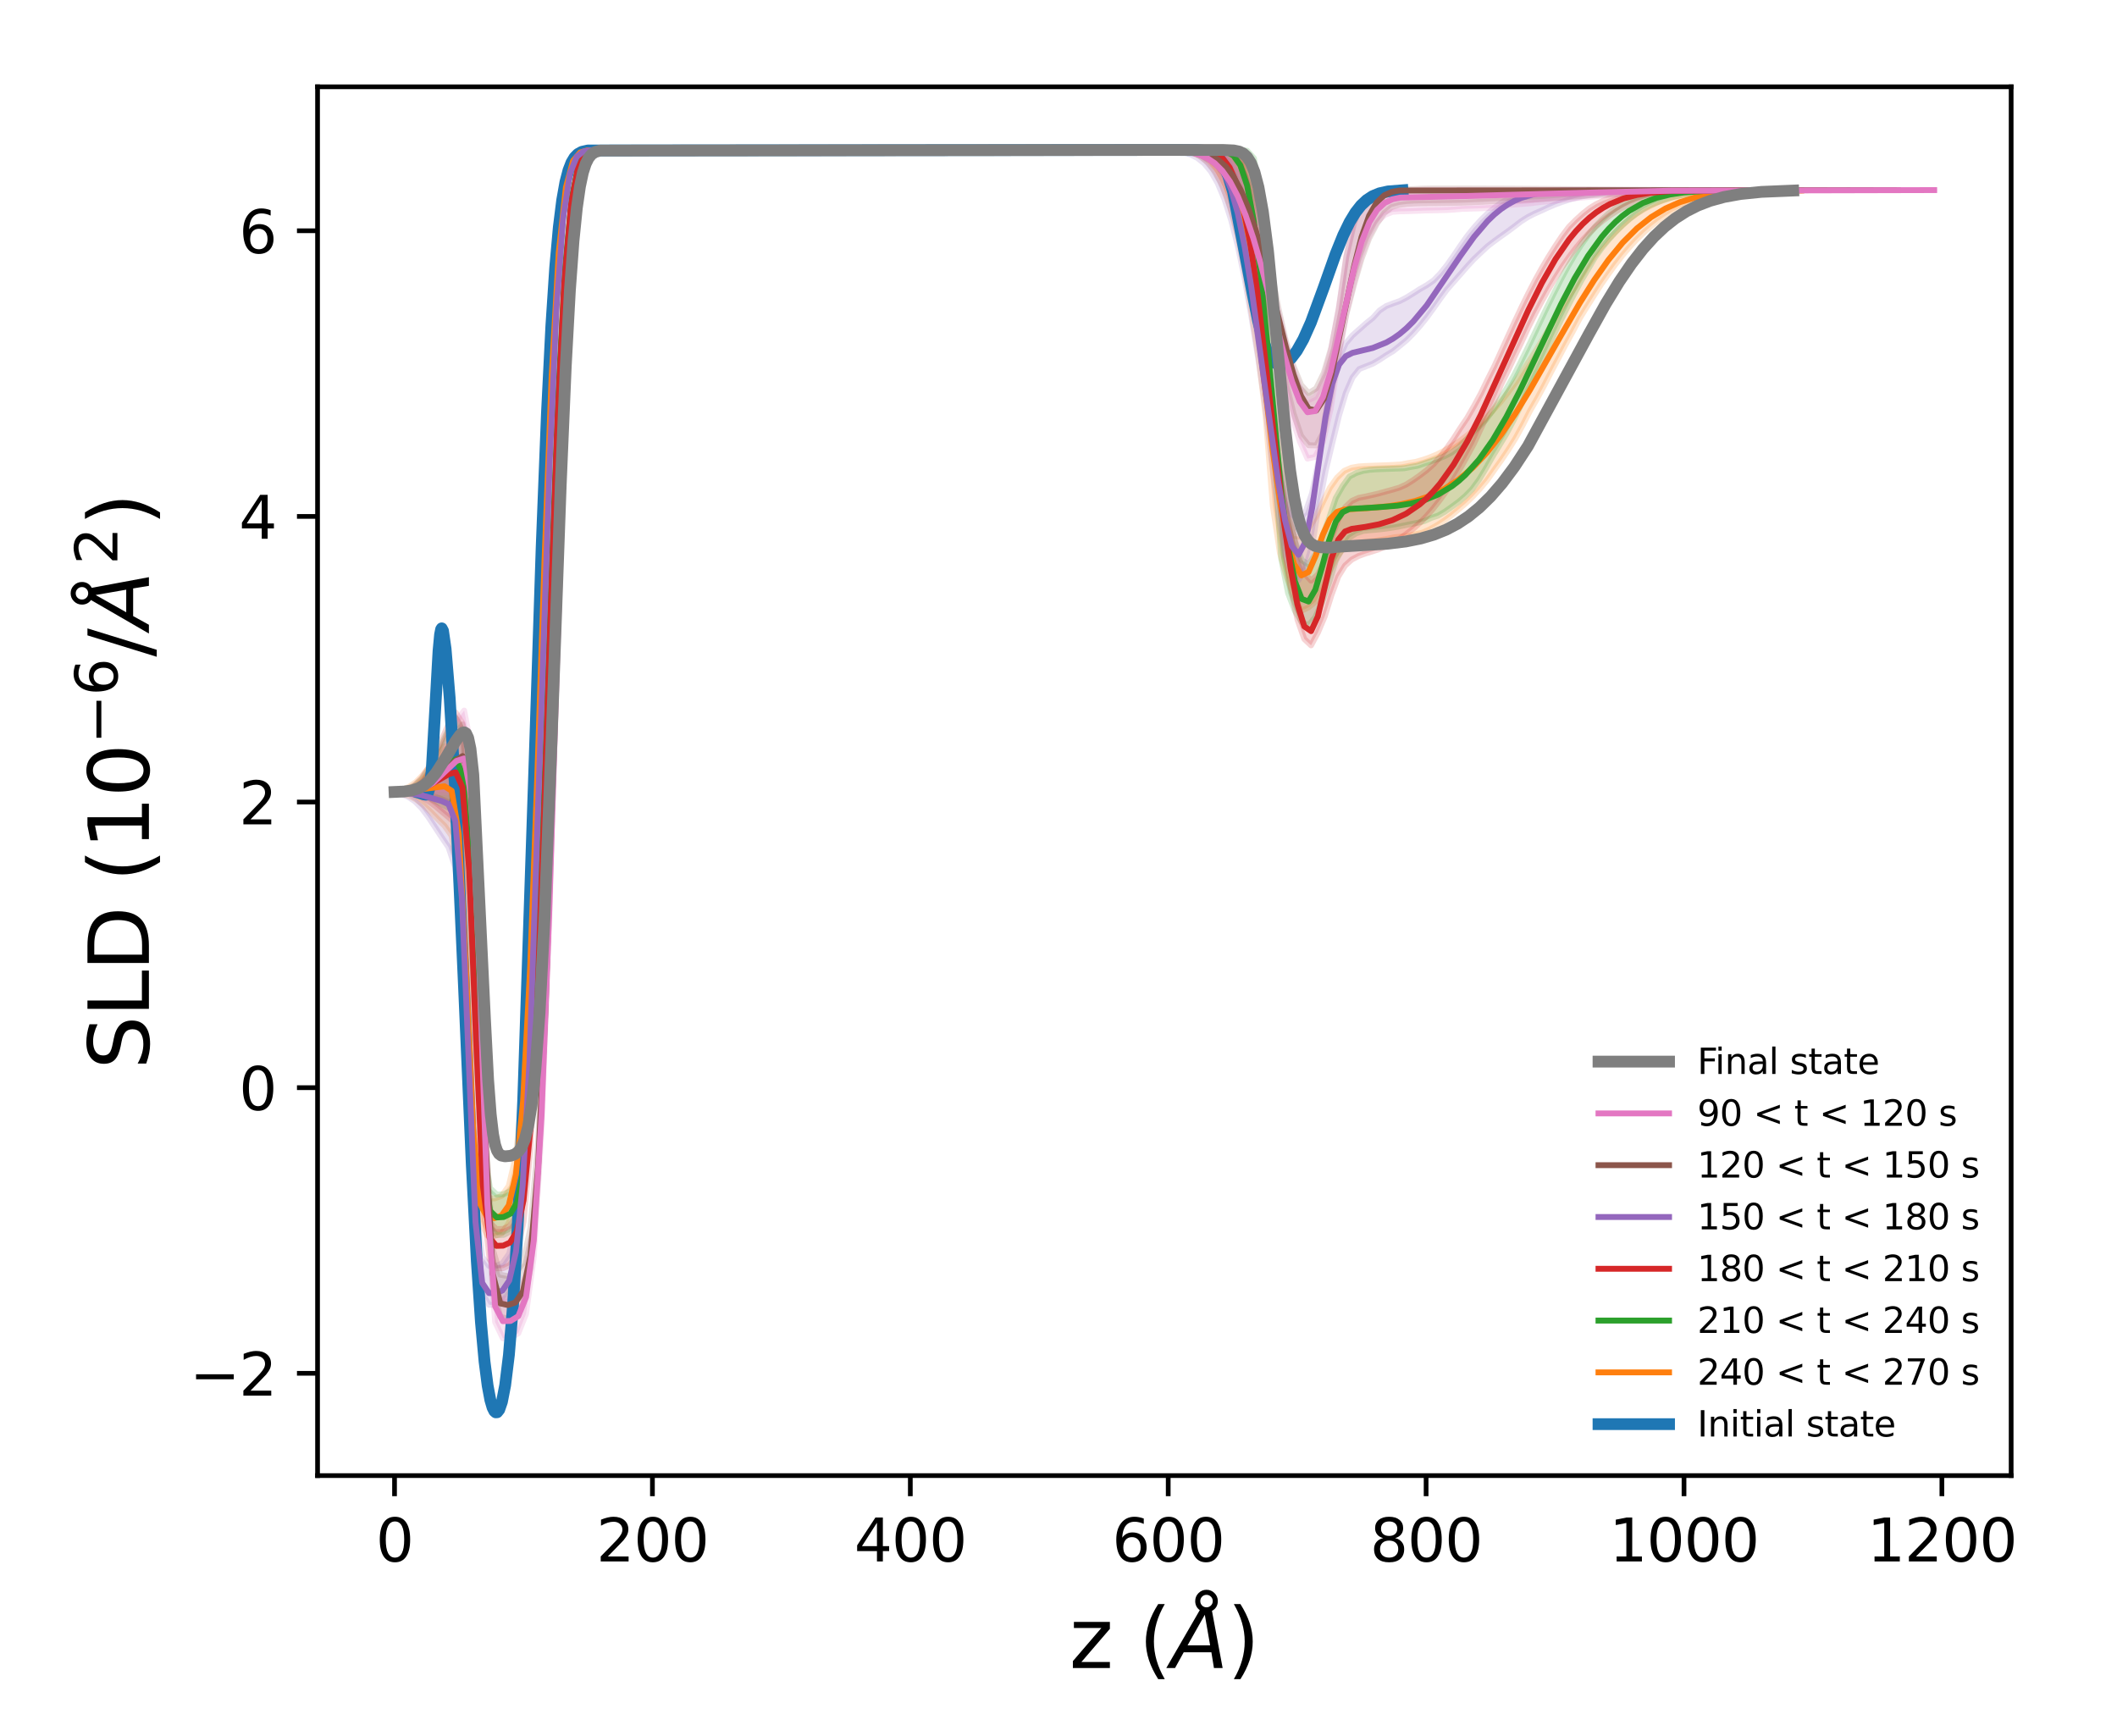 <?xml version="1.0" encoding="utf-8" standalone="no"?>
<!DOCTYPE svg PUBLIC "-//W3C//DTD SVG 1.1//EN"
  "http://www.w3.org/Graphics/SVG/1.1/DTD/svg11.dtd">
<svg xmlns:xlink="http://www.w3.org/1999/xlink" width="360pt" height="295.2pt" viewBox="0 0 360 295.2" xmlns="http://www.w3.org/2000/svg" version="1.1">
 <defs>
  <style type="text/css">*{stroke-linejoin: round; stroke-linecap: butt}</style>
 </defs>
 <g id="figure_1">
  <g id="patch_1">
   <path d="M 0 295.2 
L 360 295.2 
L 360 0 
L 0 0 
z
" style="fill: #ffffff"/>
  </g>
  <g id="axes_1">
   <g id="patch_2">
    <path d="M 54 250.92 
L 342 250.92 
L 342 14.76 
L 54 14.76 
z
" style="fill: #ffffff"/>
   </g>
   <g id="PolyCollection_1">
    <defs>
     <path id="m1fbeac4bf0" d="M 306.299 -262.815 
L 306.299 -262.797 
L 305.085 -262.796 
L 303.871 -262.792 
L 302.656 -262.771 
L 301.442 -262.735 
L 300.228 -262.689 
L 299.014 -262.629 
L 297.799 -262.554 
L 296.585 -262.458 
L 295.371 -262.339 
L 294.157 -262.191 
L 292.942 -262.009 
L 291.728 -261.788 
L 290.514 -261.521 
L 289.3 -261.201 
L 288.085 -260.819 
L 286.871 -260.369 
L 285.657 -259.846 
L 284.443 -259.239 
L 283.228 -258.528 
L 282.014 -257.706 
L 280.8 -256.772 
L 279.586 -255.721 
L 278.371 -254.549 
L 277.157 -253.251 
L 275.943 -251.828 
L 274.729 -250.28 
L 273.514 -248.612 
L 272.3 -246.88 
L 271.086 -244.987 
L 269.872 -243.068 
L 268.657 -241.107 
L 267.443 -238.805 
L 266.229 -236.591 
L 265.015 -234.297 
L 263.8 -232.008 
L 262.586 -229.647 
L 261.372 -227.398 
L 260.158 -225.287 
L 258.943 -222.909 
L 257.729 -220.7 
L 256.515 -218.751 
L 255.3 -216.945 
L 254.086 -215.253 
L 252.872 -213.529 
L 251.658 -212.081 
L 250.443 -210.775 
L 249.229 -209.609 
L 248.015 -208.571 
L 246.801 -207.559 
L 245.586 -206.664 
L 244.372 -205.88 
L 243.158 -205.197 
L 241.944 -204.64 
L 240.729 -204.342 
L 239.515 -204.105 
L 238.301 -203.946 
L 237.087 -203.824 
L 235.872 -203.573 
L 234.658 -203.36 
L 233.444 -203.185 
L 232.23 -203.039 
L 231.015 -202.894 
L 229.801 -202.657 
L 228.587 -202.142 
L 227.373 -200.486 
L 226.158 -198.14 
L 224.944 -195.099 
L 223.73 -192.905 
L 222.516 -191.917 
L 221.301 -191.334 
L 220.087 -193.819 
L 218.873 -196.896 
L 217.659 -201.143 
L 216.444 -209.208 
L 215.23 -224.435 
L 214.016 -234.439 
L 212.802 -242.218 
L 211.587 -249.496 
L 210.373 -255.457 
L 209.159 -260.029 
L 207.945 -263.458 
L 206.73 -265.876 
L 205.516 -267.48 
L 204.302 -268.48 
L 203.088 -269.066 
L 201.873 -269.39 
L 200.659 -269.558 
L 199.445 -269.639 
L 198.23 -269.676 
L 197.016 -269.693 
L 195.802 -269.699 
L 194.588 -269.702 
L 193.373 -269.702 
L 192.159 -269.703 
L 190.945 -269.703 
L 189.731 -269.703 
L 188.516 -269.703 
L 187.302 -269.703 
L 186.088 -269.703 
L 184.874 -269.703 
L 183.659 -269.703 
L 182.445 -269.703 
L 181.231 -269.703 
L 180.017 -269.703 
L 178.802 -269.703 
L 177.588 -269.703 
L 176.374 -269.703 
L 175.16 -269.703 
L 173.945 -269.703 
L 172.731 -269.703 
L 171.517 -269.703 
L 170.303 -269.703 
L 169.088 -269.703 
L 167.874 -269.703 
L 166.66 -269.703 
L 165.446 -269.703 
L 164.231 -269.703 
L 163.017 -269.703 
L 161.803 -269.703 
L 160.589 -269.703 
L 159.374 -269.703 
L 158.16 -269.703 
L 156.946 -269.703 
L 155.732 -269.703 
L 154.517 -269.703 
L 153.303 -269.703 
L 152.089 -269.703 
L 150.875 -269.703 
L 149.66 -269.703 
L 148.446 -269.703 
L 147.232 -269.703 
L 146.018 -269.703 
L 144.803 -269.703 
L 143.589 -269.703 
L 142.375 -269.703 
L 141.16 -269.703 
L 139.946 -269.703 
L 138.732 -269.703 
L 137.518 -269.703 
L 136.303 -269.703 
L 135.089 -269.703 
L 133.875 -269.703 
L 132.661 -269.703 
L 131.446 -269.703 
L 130.232 -269.703 
L 129.018 -269.703 
L 127.804 -269.703 
L 126.589 -269.703 
L 125.375 -269.703 
L 124.161 -269.703 
L 122.947 -269.703 
L 121.732 -269.703 
L 120.518 -269.703 
L 119.304 -269.703 
L 118.09 -269.703 
L 116.875 -269.703 
L 115.661 -269.703 
L 114.447 -269.703 
L 113.233 -269.703 
L 112.018 -269.703 
L 110.804 -269.703 
L 109.59 -269.703 
L 108.376 -269.703 
L 107.161 -269.703 
L 105.947 -269.703 
L 104.733 -269.703 
L 103.519 -269.703 
L 102.304 -269.702 
L 101.09 -269.691 
L 99.876 -269.623 
L 98.662 -269.264 
L 97.447 -267.808 
L 96.233 -263.215 
L 95.019 -251.944 
L 93.805 -230.428 
L 92.59 -198.478 
L 91.376 -161.566 
L 90.162 -128.389 
L 88.948 -105.19 
L 87.733 -92.57 
L 86.519 -87.23 
L 85.305 -85.471 
L 84.09 -85.023 
L 82.876 -85.114 
L 81.662 -87.672 
L 80.448 -101.404 
L 79.233 -126.301 
L 78.019 -146.111 
L 76.805 -153.068 
L 75.591 -154.783 
L 74.376 -155.978 
L 73.162 -157.226 
L 71.948 -158.375 
L 70.734 -159.279 
L 69.519 -159.887 
L 68.305 -160.237 
L 68.305 -160.9 
L 68.305 -160.9 
L 69.519 -161.38 
L 70.734 -162.215 
L 71.948 -163.456 
L 73.162 -165.034 
L 74.376 -166.745 
L 75.591 -168.282 
L 76.805 -168.468 
L 78.019 -160.752 
L 79.233 -135.677 
L 80.448 -105.41 
L 81.662 -93.381 
L 82.876 -91.467 
L 84.09 -91.412 
L 85.305 -91.841 
L 86.519 -93.537 
L 87.733 -98.692 
L 88.948 -110.876 
L 90.162 -133.273 
L 91.376 -165.303 
L 92.59 -200.94 
L 93.805 -231.786 
L 95.019 -252.558 
L 96.233 -263.439 
L 97.447 -267.874 
L 98.662 -269.279 
L 99.876 -269.625 
L 101.09 -269.692 
L 102.304 -269.702 
L 103.519 -269.703 
L 104.733 -269.703 
L 105.947 -269.703 
L 107.161 -269.703 
L 108.376 -269.703 
L 109.59 -269.703 
L 110.804 -269.703 
L 112.018 -269.703 
L 113.233 -269.703 
L 114.447 -269.703 
L 115.661 -269.703 
L 116.875 -269.703 
L 118.09 -269.703 
L 119.304 -269.703 
L 120.518 -269.703 
L 121.732 -269.703 
L 122.947 -269.703 
L 124.161 -269.703 
L 125.375 -269.703 
L 126.589 -269.703 
L 127.804 -269.703 
L 129.018 -269.703 
L 130.232 -269.703 
L 131.446 -269.703 
L 132.661 -269.703 
L 133.875 -269.703 
L 135.089 -269.703 
L 136.303 -269.703 
L 137.518 -269.703 
L 138.732 -269.703 
L 139.946 -269.703 
L 141.16 -269.703 
L 142.375 -269.703 
L 143.589 -269.703 
L 144.803 -269.703 
L 146.018 -269.703 
L 147.232 -269.703 
L 148.446 -269.703 
L 149.66 -269.703 
L 150.875 -269.703 
L 152.089 -269.703 
L 153.303 -269.703 
L 154.517 -269.703 
L 155.732 -269.703 
L 156.946 -269.703 
L 158.16 -269.703 
L 159.374 -269.703 
L 160.589 -269.703 
L 161.803 -269.703 
L 163.017 -269.703 
L 164.231 -269.703 
L 165.446 -269.703 
L 166.66 -269.703 
L 167.874 -269.703 
L 169.088 -269.703 
L 170.303 -269.703 
L 171.517 -269.703 
L 172.731 -269.703 
L 173.945 -269.703 
L 175.16 -269.703 
L 176.374 -269.703 
L 177.588 -269.703 
L 178.802 -269.703 
L 180.017 -269.703 
L 181.231 -269.703 
L 182.445 -269.703 
L 183.659 -269.703 
L 184.874 -269.703 
L 186.088 -269.703 
L 187.302 -269.703 
L 188.516 -269.703 
L 189.731 -269.703 
L 190.945 -269.703 
L 192.159 -269.703 
L 193.373 -269.703 
L 194.588 -269.703 
L 195.802 -269.703 
L 197.016 -269.703 
L 198.23 -269.703 
L 199.445 -269.703 
L 200.659 -269.703 
L 201.873 -269.703 
L 203.088 -269.703 
L 204.302 -269.703 
L 205.516 -269.703 
L 206.73 -269.703 
L 207.945 -269.702 
L 209.159 -269.689 
L 210.373 -269.515 
L 211.587 -268.23 
L 212.802 -262.734 
L 214.016 -248.978 
L 215.23 -231.381 
L 216.444 -221.029 
L 217.659 -213.578 
L 218.873 -207.687 
L 220.087 -204.071 
L 221.301 -203.887 
L 222.516 -205.355 
L 223.73 -207.261 
L 224.944 -209.779 
L 226.158 -212.279 
L 227.373 -213.983 
L 228.587 -215.135 
L 229.801 -215.662 
L 231.015 -215.877 
L 232.23 -215.96 
L 233.444 -216.008 
L 234.658 -216.051 
L 235.872 -216.093 
L 237.087 -216.152 
L 238.301 -216.231 
L 239.515 -216.464 
L 240.729 -216.657 
L 241.944 -217.003 
L 243.158 -217.427 
L 244.372 -217.925 
L 245.586 -218.56 
L 246.801 -219.278 
L 248.015 -220.06 
L 249.229 -220.951 
L 250.443 -221.956 
L 251.658 -223.078 
L 252.872 -224.312 
L 254.086 -225.632 
L 255.3 -227.014 
L 256.515 -228.581 
L 257.729 -230.195 
L 258.943 -232.121 
L 260.158 -233.975 
L 261.372 -235.871 
L 262.586 -237.898 
L 263.8 -240.044 
L 265.015 -241.941 
L 266.229 -243.895 
L 267.443 -245.78 
L 268.657 -247.783 
L 269.872 -249.802 
L 271.086 -251.627 
L 272.3 -253.177 
L 273.514 -254.543 
L 274.729 -255.79 
L 275.943 -256.989 
L 277.157 -258.048 
L 278.371 -258.915 
L 279.586 -259.64 
L 280.8 -260.269 
L 282.014 -260.839 
L 283.228 -261.274 
L 284.443 -261.646 
L 285.657 -261.943 
L 286.871 -262.177 
L 288.085 -262.357 
L 289.3 -262.497 
L 290.514 -262.6 
L 291.728 -262.675 
L 292.942 -262.734 
L 294.157 -262.778 
L 295.371 -262.808 
L 296.585 -262.811 
L 297.799 -262.813 
L 299.014 -262.813 
L 300.228 -262.815 
L 301.442 -262.815 
L 302.656 -262.815 
L 303.871 -262.815 
L 305.085 -262.815 
L 306.299 -262.815 
z
" style="stroke: #ff7f0e; stroke-opacity: 0.2"/>
    </defs>
    <g clip-path="url(#pa85a63dac7)">
     <use xlink:href="#m1fbeac4bf0" x="0" y="295.2" style="fill: #ff7f0e; fill-opacity: 0.2; stroke: #ff7f0e; stroke-opacity: 0.2"/>
    </g>
   </g>
   <g id="PolyCollection_2">
    <defs>
     <path id="m333f0a249b" d="M 296.755 -262.815 
L 296.755 -262.8 
L 295.595 -262.799 
L 294.436 -262.785 
L 293.276 -262.75 
L 292.116 -262.701 
L 290.956 -262.635 
L 289.796 -262.55 
L 288.636 -262.44 
L 287.476 -262.292 
L 286.316 -262.104 
L 285.156 -261.862 
L 283.996 -261.561 
L 282.836 -261.188 
L 281.676 -260.753 
L 280.516 -260.258 
L 279.357 -259.611 
L 278.197 -258.823 
L 277.037 -257.908 
L 275.877 -256.872 
L 274.717 -255.725 
L 273.557 -254.449 
L 272.397 -253.031 
L 271.237 -251.429 
L 270.077 -249.454 
L 268.917 -247.51 
L 267.757 -245.346 
L 266.597 -243.109 
L 265.437 -240.783 
L 264.278 -238.35 
L 263.118 -235.817 
L 261.958 -233.358 
L 260.798 -230.901 
L 259.638 -228.565 
L 258.478 -225.961 
L 257.318 -223.601 
L 256.158 -221.41 
L 254.998 -219.5 
L 253.838 -217.604 
L 252.678 -215.551 
L 251.518 -213.626 
L 250.359 -212.053 
L 249.199 -210.862 
L 248.039 -209.867 
L 246.879 -209.018 
L 245.719 -208.198 
L 244.559 -207.525 
L 243.399 -207.135 
L 242.239 -206.606 
L 241.079 -206.307 
L 239.919 -206.083 
L 238.759 -205.841 
L 237.599 -205.607 
L 236.439 -205.422 
L 235.28 -205.263 
L 234.12 -205.138 
L 232.96 -205.037 
L 231.8 -204.919 
L 230.64 -204.52 
L 229.48 -203.786 
L 228.32 -202.029 
L 227.16 -199.851 
L 226 -196.088 
L 224.84 -192.859 
L 223.68 -190.261 
L 222.52 -188.87 
L 221.36 -189.415 
L 220.201 -191.313 
L 219.041 -194.339 
L 217.881 -200.167 
L 216.721 -217.776 
L 215.561 -231.665 
L 214.401 -241.507 
L 213.241 -249.172 
L 212.081 -255.422 
L 210.921 -260.313 
L 209.761 -263.937 
L 208.601 -266.414 
L 207.441 -267.946 
L 206.281 -268.81 
L 205.122 -269.277 
L 203.962 -269.512 
L 202.802 -269.623 
L 201.642 -269.672 
L 200.482 -269.692 
L 199.322 -269.699 
L 198.162 -269.702 
L 197.002 -269.703 
L 195.842 -269.703 
L 194.682 -269.703 
L 193.522 -269.703 
L 192.362 -269.703 
L 191.203 -269.703 
L 190.043 -269.703 
L 188.883 -269.703 
L 187.723 -269.703 
L 186.563 -269.703 
L 185.403 -269.703 
L 184.243 -269.703 
L 183.083 -269.703 
L 181.923 -269.703 
L 180.763 -269.703 
L 179.603 -269.703 
L 178.443 -269.703 
L 177.283 -269.703 
L 176.124 -269.703 
L 174.964 -269.703 
L 173.804 -269.703 
L 172.644 -269.703 
L 171.484 -269.703 
L 170.324 -269.703 
L 169.164 -269.703 
L 168.004 -269.703 
L 166.844 -269.703 
L 165.684 -269.703 
L 164.524 -269.703 
L 163.364 -269.703 
L 162.204 -269.703 
L 161.045 -269.703 
L 159.885 -269.703 
L 158.725 -269.703 
L 157.565 -269.703 
L 156.405 -269.703 
L 155.245 -269.703 
L 154.085 -269.703 
L 152.925 -269.703 
L 151.765 -269.703 
L 150.605 -269.703 
L 149.445 -269.703 
L 148.285 -269.703 
L 147.125 -269.703 
L 145.966 -269.703 
L 144.806 -269.703 
L 143.646 -269.703 
L 142.486 -269.703 
L 141.326 -269.703 
L 140.166 -269.703 
L 139.006 -269.703 
L 137.846 -269.703 
L 136.686 -269.703 
L 135.526 -269.703 
L 134.366 -269.703 
L 133.206 -269.703 
L 132.047 -269.703 
L 130.887 -269.703 
L 129.727 -269.703 
L 128.567 -269.703 
L 127.407 -269.703 
L 126.247 -269.703 
L 125.087 -269.703 
L 123.927 -269.703 
L 122.767 -269.703 
L 121.607 -269.703 
L 120.447 -269.703 
L 119.287 -269.703 
L 118.127 -269.703 
L 116.968 -269.703 
L 115.808 -269.703 
L 114.648 -269.703 
L 113.488 -269.703 
L 112.328 -269.703 
L 111.168 -269.703 
L 110.008 -269.703 
L 108.848 -269.703 
L 107.688 -269.703 
L 106.528 -269.703 
L 105.368 -269.703 
L 104.208 -269.702 
L 103.048 -269.699 
L 101.889 -269.678 
L 100.729 -269.555 
L 99.569 -269.008 
L 98.409 -267.062 
L 97.249 -261.563 
L 96.089 -249.212 
L 94.929 -227.164 
L 93.769 -195.878 
L 92.609 -160.589 
L 91.449 -128.947 
L 90.289 -106.394 
L 89.129 -93.616 
L 87.969 -87.862 
L 86.81 -85.802 
L 85.65 -85.216 
L 84.49 -85.15 
L 83.33 -86.417 
L 82.17 -95.092 
L 81.01 -117.575 
L 79.85 -141.856 
L 78.69 -154.044 
L 77.53 -157.018 
L 76.37 -157.768 
L 75.21 -158.381 
L 74.05 -158.997 
L 72.891 -159.54 
L 71.731 -159.955 
L 70.571 -160.23 
L 69.411 -160.387 
L 68.251 -160.465 
L 68.251 -160.721 
L 68.251 -160.721 
L 69.411 -161.03 
L 70.571 -161.654 
L 71.731 -162.742 
L 72.891 -164.387 
L 74.05 -166.54 
L 75.21 -168.982 
L 76.37 -171.368 
L 77.53 -173.081 
L 78.69 -170.96 
L 79.85 -155.236 
L 81.01 -123.939 
L 82.17 -100.057 
L 83.33 -93.161 
L 84.49 -92.061 
L 85.65 -92.129 
L 86.81 -92.692 
L 87.969 -94.674 
L 89.129 -100.213 
L 90.289 -112.512 
L 91.449 -134.22 
L 92.609 -164.677 
L 93.769 -198.644 
L 94.929 -228.757 
L 96.089 -249.979 
L 97.249 -261.868 
L 98.409 -267.161 
L 99.569 -269.034 
L 100.729 -269.561 
L 101.889 -269.679 
L 103.048 -269.7 
L 104.208 -269.703 
L 105.368 -269.703 
L 106.528 -269.703 
L 107.688 -269.703 
L 108.848 -269.703 
L 110.008 -269.703 
L 111.168 -269.703 
L 112.328 -269.703 
L 113.488 -269.703 
L 114.648 -269.703 
L 115.808 -269.703 
L 116.968 -269.703 
L 118.127 -269.703 
L 119.287 -269.703 
L 120.447 -269.703 
L 121.607 -269.703 
L 122.767 -269.703 
L 123.927 -269.703 
L 125.087 -269.703 
L 126.247 -269.703 
L 127.407 -269.703 
L 128.567 -269.703 
L 129.727 -269.703 
L 130.887 -269.703 
L 132.047 -269.703 
L 133.206 -269.703 
L 134.366 -269.703 
L 135.526 -269.703 
L 136.686 -269.703 
L 137.846 -269.703 
L 139.006 -269.703 
L 140.166 -269.703 
L 141.326 -269.703 
L 142.486 -269.703 
L 143.646 -269.703 
L 144.806 -269.703 
L 145.966 -269.703 
L 147.125 -269.703 
L 148.285 -269.703 
L 149.445 -269.703 
L 150.605 -269.703 
L 151.765 -269.703 
L 152.925 -269.703 
L 154.085 -269.703 
L 155.245 -269.703 
L 156.405 -269.703 
L 157.565 -269.703 
L 158.725 -269.703 
L 159.885 -269.703 
L 161.045 -269.703 
L 162.204 -269.703 
L 163.364 -269.703 
L 164.524 -269.703 
L 165.684 -269.703 
L 166.844 -269.703 
L 168.004 -269.703 
L 169.164 -269.703 
L 170.324 -269.703 
L 171.484 -269.703 
L 172.644 -269.703 
L 173.804 -269.703 
L 174.964 -269.703 
L 176.124 -269.703 
L 177.283 -269.703 
L 178.443 -269.703 
L 179.603 -269.703 
L 180.763 -269.703 
L 181.923 -269.703 
L 183.083 -269.703 
L 184.243 -269.703 
L 185.403 -269.703 
L 186.563 -269.703 
L 187.723 -269.703 
L 188.883 -269.703 
L 190.043 -269.703 
L 191.203 -269.703 
L 192.362 -269.703 
L 193.522 -269.703 
L 194.682 -269.703 
L 195.842 -269.703 
L 197.002 -269.703 
L 198.162 -269.703 
L 199.322 -269.703 
L 200.482 -269.703 
L 201.642 -269.703 
L 202.802 -269.703 
L 203.962 -269.703 
L 205.122 -269.703 
L 206.281 -269.703 
L 207.441 -269.703 
L 208.601 -269.703 
L 209.761 -269.703 
L 210.921 -269.696 
L 212.081 -269.567 
L 213.241 -268.279 
L 214.401 -261.677 
L 215.561 -244.248 
L 216.721 -226.595 
L 217.881 -216.862 
L 219.041 -209.077 
L 220.201 -203.205 
L 221.36 -199.952 
L 222.52 -199.196 
L 223.68 -200.989 
L 224.84 -203.921 
L 226 -207.045 
L 227.16 -210.528 
L 228.32 -212.556 
L 229.48 -214.169 
L 230.64 -214.78 
L 231.8 -215.14 
L 232.96 -215.311 
L 234.12 -215.398 
L 235.28 -215.441 
L 236.439 -215.484 
L 237.599 -215.522 
L 238.759 -215.571 
L 239.919 -215.793 
L 241.079 -215.998 
L 242.239 -216.399 
L 243.399 -216.781 
L 244.559 -217.173 
L 245.719 -217.664 
L 246.879 -218.268 
L 248.039 -219.12 
L 249.199 -220.309 
L 250.359 -221.564 
L 251.518 -222.65 
L 252.678 -223.819 
L 253.838 -225.409 
L 254.998 -227.181 
L 256.158 -229.085 
L 257.318 -231.102 
L 258.478 -233.384 
L 259.638 -235.739 
L 260.798 -238.158 
L 261.958 -240.625 
L 263.118 -243.058 
L 264.278 -245.399 
L 265.437 -247.688 
L 266.597 -249.841 
L 267.757 -251.815 
L 268.917 -253.61 
L 270.077 -255.216 
L 271.237 -256.639 
L 272.397 -257.849 
L 273.557 -258.888 
L 274.717 -259.77 
L 275.877 -260.518 
L 277.037 -261.112 
L 278.197 -261.569 
L 279.357 -261.921 
L 280.516 -262.188 
L 281.676 -262.388 
L 282.836 -262.536 
L 283.996 -262.643 
L 285.156 -262.722 
L 286.316 -262.777 
L 287.476 -262.808 
L 288.636 -262.812 
L 289.796 -262.813 
L 290.956 -262.814 
L 292.116 -262.815 
L 293.276 -262.815 
L 294.436 -262.815 
L 295.595 -262.815 
L 296.755 -262.815 
z
" style="stroke: #2ca02c; stroke-opacity: 0.2"/>
    </defs>
    <g clip-path="url(#pa85a63dac7)">
     <use xlink:href="#m333f0a249b" x="0" y="295.2" style="fill: #2ca02c; fill-opacity: 0.2; stroke: #2ca02c; stroke-opacity: 0.2"/>
    </g>
   </g>
   <g id="PolyCollection_3">
    <defs>
     <path id="mac2fa9aabc" d="M 295.685 -262.808 
L 295.685 -262.794 
L 294.53 -262.794 
L 293.376 -262.793 
L 292.221 -262.792 
L 291.067 -262.785 
L 289.912 -262.75 
L 288.757 -262.705 
L 287.603 -262.645 
L 286.448 -262.568 
L 285.294 -262.469 
L 284.139 -262.342 
L 282.985 -262.183 
L 281.83 -261.98 
L 280.676 -261.726 
L 279.521 -261.407 
L 278.367 -261.017 
L 277.212 -260.542 
L 276.058 -259.969 
L 274.903 -259.317 
L 273.749 -258.559 
L 272.594 -257.708 
L 271.44 -256.737 
L 270.285 -255.635 
L 269.131 -254.391 
L 267.976 -253.014 
L 266.822 -251.494 
L 265.667 -249.832 
L 264.513 -248 
L 263.358 -246.073 
L 262.204 -244.006 
L 261.049 -241.836 
L 259.895 -239.533 
L 258.74 -237.032 
L 257.586 -234.632 
L 256.431 -232.168 
L 255.277 -229.828 
L 254.122 -227.101 
L 252.968 -224.733 
L 251.813 -222.296 
L 250.659 -219.797 
L 249.504 -217.679 
L 248.35 -215.603 
L 247.195 -213.659 
L 246.04 -211.821 
L 244.886 -210.214 
L 243.731 -208.738 
L 242.577 -207.424 
L 241.422 -206.266 
L 240.268 -205.258 
L 239.113 -204.369 
L 237.959 -203.559 
L 236.804 -202.873 
L 235.65 -202.295 
L 234.495 -201.805 
L 233.341 -201.429 
L 232.186 -201.075 
L 231.032 -200.659 
L 229.877 -200.054 
L 228.723 -199.014 
L 227.568 -197.139 
L 226.414 -194.008 
L 225.259 -190.333 
L 224.105 -187.618 
L 222.95 -185.46 
L 221.796 -186.543 
L 220.641 -189.832 
L 219.487 -195.267 
L 218.332 -203.104 
L 217.178 -213.227 
L 216.023 -224.834 
L 214.869 -233.298 
L 213.714 -241.057 
L 212.56 -247.803 
L 211.405 -253.588 
L 210.251 -258.306 
L 209.096 -261.967 
L 207.942 -264.668 
L 206.787 -266.564 
L 205.633 -267.83 
L 204.478 -268.634 
L 203.323 -269.12 
L 202.169 -269.399 
L 201.014 -269.552 
L 199.86 -269.631 
L 198.705 -269.67 
L 197.551 -269.689 
L 196.396 -269.697 
L 195.242 -269.701 
L 194.087 -269.702 
L 192.933 -269.703 
L 191.778 -269.703 
L 190.624 -269.703 
L 189.469 -269.703 
L 188.315 -269.703 
L 187.16 -269.703 
L 186.006 -269.703 
L 184.851 -269.703 
L 183.697 -269.703 
L 182.542 -269.703 
L 181.388 -269.703 
L 180.233 -269.703 
L 179.079 -269.703 
L 177.924 -269.703 
L 176.77 -269.703 
L 175.615 -269.703 
L 174.461 -269.703 
L 173.306 -269.703 
L 172.152 -269.703 
L 170.997 -269.703 
L 169.843 -269.703 
L 168.688 -269.703 
L 167.534 -269.703 
L 166.379 -269.703 
L 165.225 -269.703 
L 164.07 -269.703 
L 162.916 -269.703 
L 161.761 -269.703 
L 160.606 -269.703 
L 159.452 -269.703 
L 158.297 -269.703 
L 157.143 -269.703 
L 155.988 -269.703 
L 154.834 -269.703 
L 153.679 -269.703 
L 152.525 -269.703 
L 151.37 -269.703 
L 150.216 -269.703 
L 149.061 -269.703 
L 147.907 -269.703 
L 146.752 -269.703 
L 145.598 -269.703 
L 144.443 -269.703 
L 143.289 -269.703 
L 142.134 -269.703 
L 140.98 -269.703 
L 139.825 -269.703 
L 138.671 -269.703 
L 137.516 -269.703 
L 136.362 -269.703 
L 135.207 -269.703 
L 134.053 -269.703 
L 132.898 -269.703 
L 131.744 -269.703 
L 130.589 -269.703 
L 129.435 -269.703 
L 128.28 -269.703 
L 127.126 -269.703 
L 125.971 -269.703 
L 124.817 -269.703 
L 123.662 -269.703 
L 122.508 -269.703 
L 121.353 -269.703 
L 120.199 -269.703 
L 119.044 -269.703 
L 117.889 -269.703 
L 116.735 -269.703 
L 115.58 -269.703 
L 114.426 -269.703 
L 113.271 -269.703 
L 112.117 -269.703 
L 110.962 -269.703 
L 109.808 -269.703 
L 108.653 -269.703 
L 107.499 -269.703 
L 106.344 -269.703 
L 105.19 -269.703 
L 104.035 -269.702 
L 102.881 -269.698 
L 101.726 -269.669 
L 100.572 -269.512 
L 99.417 -268.834 
L 98.263 -266.513 
L 97.108 -260.177 
L 95.954 -246.398 
L 94.799 -222.536 
L 93.645 -189.618 
L 92.49 -153.444 
L 91.336 -121.778 
L 90.181 -99.697 
L 89.027 -87.432 
L 87.872 -82.006 
L 86.718 -80.093 
L 85.563 -79.556 
L 84.409 -79.529 
L 83.254 -81.079 
L 82.1 -90.769 
L 80.945 -114.63 
L 79.791 -139.582 
L 78.636 -152.009 
L 77.482 -155.149 
L 76.327 -156.192 
L 75.173 -157.16 
L 74.018 -158.133 
L 72.863 -158.987 
L 71.709 -159.637 
L 70.554 -160.067 
L 69.4 -160.313 
L 68.245 -160.435 
L 68.245 -160.735 
L 68.245 -160.735 
L 69.4 -161.064 
L 70.554 -161.727 
L 71.709 -162.885 
L 72.863 -164.637 
L 74.018 -166.937 
L 75.173 -169.556 
L 76.327 -172.131 
L 77.482 -174.042 
L 78.636 -172.225 
L 79.791 -156.721 
L 80.945 -123.814 
L 82.1 -95.877 
L 83.254 -87.327 
L 84.409 -86.193 
L 85.563 -86.23 
L 86.718 -86.744 
L 87.872 -88.588 
L 89.027 -93.824 
L 90.181 -105.659 
L 91.336 -126.965 
L 92.49 -157.521 
L 93.645 -192.426 
L 94.799 -224.19 
L 95.954 -247.215 
L 97.108 -260.51 
L 98.263 -266.625 
L 99.417 -268.865 
L 100.572 -269.518 
L 101.726 -269.67 
L 102.881 -269.698 
L 104.035 -269.702 
L 105.19 -269.703 
L 106.344 -269.703 
L 107.499 -269.703 
L 108.653 -269.703 
L 109.808 -269.703 
L 110.962 -269.703 
L 112.117 -269.703 
L 113.271 -269.703 
L 114.426 -269.703 
L 115.58 -269.703 
L 116.735 -269.703 
L 117.889 -269.703 
L 119.044 -269.703 
L 120.199 -269.703 
L 121.353 -269.703 
L 122.508 -269.703 
L 123.662 -269.703 
L 124.817 -269.703 
L 125.971 -269.703 
L 127.126 -269.703 
L 128.28 -269.703 
L 129.435 -269.703 
L 130.589 -269.703 
L 131.744 -269.703 
L 132.898 -269.703 
L 134.053 -269.703 
L 135.207 -269.703 
L 136.362 -269.703 
L 137.516 -269.703 
L 138.671 -269.703 
L 139.825 -269.703 
L 140.98 -269.703 
L 142.134 -269.703 
L 143.289 -269.703 
L 144.443 -269.703 
L 145.598 -269.703 
L 146.752 -269.703 
L 147.907 -269.703 
L 149.061 -269.703 
L 150.216 -269.703 
L 151.37 -269.703 
L 152.525 -269.703 
L 153.679 -269.703 
L 154.834 -269.703 
L 155.988 -269.703 
L 157.143 -269.703 
L 158.297 -269.703 
L 159.452 -269.703 
L 160.606 -269.703 
L 161.761 -269.703 
L 162.916 -269.703 
L 164.07 -269.703 
L 165.225 -269.703 
L 166.379 -269.703 
L 167.534 -269.703 
L 168.688 -269.703 
L 169.843 -269.703 
L 170.997 -269.703 
L 172.152 -269.703 
L 173.306 -269.703 
L 174.461 -269.703 
L 175.615 -269.703 
L 176.77 -269.703 
L 177.924 -269.703 
L 179.079 -269.703 
L 180.233 -269.703 
L 181.388 -269.703 
L 182.542 -269.703 
L 183.697 -269.703 
L 184.851 -269.703 
L 186.006 -269.703 
L 187.16 -269.703 
L 188.315 -269.703 
L 189.469 -269.703 
L 190.624 -269.703 
L 191.778 -269.703 
L 192.933 -269.703 
L 194.087 -269.703 
L 195.242 -269.703 
L 196.396 -269.703 
L 197.551 -269.703 
L 198.705 -269.703 
L 199.86 -269.703 
L 201.014 -269.703 
L 202.169 -269.703 
L 203.323 -269.703 
L 204.478 -269.703 
L 205.633 -269.702 
L 206.787 -269.698 
L 207.942 -269.674 
L 209.096 -269.555 
L 210.251 -269.092 
L 211.405 -267.654 
L 212.56 -264.081 
L 213.714 -256.98 
L 214.869 -245.381 
L 216.023 -231.806 
L 217.178 -221.345 
L 218.332 -213.295 
L 219.487 -206.545 
L 220.641 -201.115 
L 221.796 -197.727 
L 222.95 -196.467 
L 224.105 -197.519 
L 225.259 -199.982 
L 226.414 -203.656 
L 227.568 -206.832 
L 228.723 -208.912 
L 229.877 -210.016 
L 231.032 -210.546 
L 232.186 -210.767 
L 233.341 -211.024 
L 234.495 -211.301 
L 235.65 -211.622 
L 236.804 -211.932 
L 237.959 -212.281 
L 239.113 -212.801 
L 240.268 -213.526 
L 241.422 -214.336 
L 242.577 -215.216 
L 243.731 -216.234 
L 244.886 -217.508 
L 246.04 -218.995 
L 247.195 -220.635 
L 248.35 -222.437 
L 249.504 -224.143 
L 250.659 -226.149 
L 251.813 -228.27 
L 252.968 -230.657 
L 254.122 -232.94 
L 255.277 -235.463 
L 256.431 -237.996 
L 257.586 -240.507 
L 258.74 -242.954 
L 259.895 -245.305 
L 261.049 -247.534 
L 262.204 -249.618 
L 263.358 -251.568 
L 264.513 -253.39 
L 265.667 -255.114 
L 266.822 -256.641 
L 267.976 -257.8 
L 269.131 -258.854 
L 270.285 -259.769 
L 271.44 -260.486 
L 272.594 -261.047 
L 273.749 -261.495 
L 274.903 -261.86 
L 276.058 -262.15 
L 277.212 -262.366 
L 278.367 -262.52 
L 279.521 -262.631 
L 280.676 -262.71 
L 281.83 -262.766 
L 282.985 -262.799 
L 284.139 -262.802 
L 285.294 -262.807 
L 286.448 -262.807 
L 287.603 -262.808 
L 288.757 -262.808 
L 289.912 -262.808 
L 291.067 -262.808 
L 292.221 -262.808 
L 293.376 -262.808 
L 294.53 -262.808 
L 295.685 -262.808 
z
" style="stroke: #d62728; stroke-opacity: 0.2"/>
    </defs>
    <g clip-path="url(#pa85a63dac7)">
     <use xlink:href="#mac2fa9aabc" x="0" y="295.2" style="fill: #d62728; fill-opacity: 0.2; stroke: #d62728; stroke-opacity: 0.2"/>
    </g>
   </g>
   <g id="PolyCollection_4">
    <defs>
     <path id="mba7ce75dd4" d="M 293.104 -262.851 
L 293.104 -262.836 
L 291.957 -262.836 
L 290.809 -262.836 
L 289.662 -262.836 
L 288.515 -262.836 
L 287.367 -262.836 
L 286.22 -262.836 
L 285.073 -262.835 
L 283.926 -262.834 
L 282.778 -262.833 
L 281.631 -262.828 
L 280.484 -262.808 
L 279.337 -262.78 
L 278.189 -262.741 
L 277.042 -262.691 
L 275.895 -262.629 
L 274.747 -262.55 
L 273.6 -262.452 
L 272.453 -262.337 
L 271.306 -262.197 
L 270.158 -262.022 
L 269.011 -261.798 
L 267.864 -261.528 
L 266.717 -261.208 
L 265.569 -260.841 
L 264.422 -260.414 
L 263.275 -259.933 
L 262.127 -259.393 
L 260.98 -258.886 
L 259.833 -258.301 
L 258.686 -257.577 
L 257.538 -256.694 
L 256.391 -255.844 
L 255.244 -255.027 
L 254.096 -254.196 
L 252.949 -253.311 
L 251.802 -252.238 
L 250.655 -251.145 
L 249.507 -249.907 
L 248.36 -248.585 
L 247.213 -247.286 
L 246.066 -245.978 
L 244.918 -244.412 
L 243.771 -242.788 
L 242.624 -241.212 
L 241.476 -239.782 
L 240.329 -238.49 
L 239.182 -237.344 
L 238.035 -236.399 
L 236.887 -235.48 
L 235.74 -234.795 
L 234.593 -234.032 
L 233.446 -233.357 
L 232.298 -232.906 
L 231.151 -232.447 
L 230.004 -231.018 
L 228.856 -228.381 
L 227.709 -224.556 
L 226.562 -219.856 
L 225.415 -215.082 
L 224.267 -209.215 
L 223.12 -202.402 
L 221.973 -198.54 
L 220.826 -196.554 
L 219.678 -197.816 
L 218.531 -200.697 
L 217.384 -207.801 
L 216.236 -216.866 
L 215.089 -226.664 
L 213.942 -234.381 
L 212.795 -241.421 
L 211.647 -247.858 
L 210.5 -253.34 
L 209.353 -257.802 
L 208.206 -261.364 
L 207.058 -264.08 
L 205.911 -266.058 
L 204.764 -267.432 
L 203.616 -268.345 
L 202.469 -268.923 
L 201.322 -269.274 
L 200.175 -269.476 
L 199.027 -269.588 
L 197.88 -269.647 
L 196.733 -269.677 
L 195.586 -269.691 
L 194.438 -269.698 
L 193.291 -269.701 
L 192.144 -269.702 
L 190.996 -269.703 
L 189.849 -269.703 
L 188.702 -269.703 
L 187.555 -269.703 
L 186.407 -269.703 
L 185.26 -269.703 
L 184.113 -269.703 
L 182.966 -269.703 
L 181.818 -269.703 
L 180.671 -269.703 
L 179.524 -269.703 
L 178.376 -269.703 
L 177.229 -269.703 
L 176.082 -269.703 
L 174.935 -269.703 
L 173.787 -269.703 
L 172.64 -269.703 
L 171.493 -269.703 
L 170.346 -269.703 
L 169.198 -269.703 
L 168.051 -269.703 
L 166.904 -269.703 
L 165.756 -269.703 
L 164.609 -269.703 
L 163.462 -269.703 
L 162.315 -269.703 
L 161.167 -269.703 
L 160.02 -269.703 
L 158.873 -269.703 
L 157.726 -269.703 
L 156.578 -269.703 
L 155.431 -269.703 
L 154.284 -269.703 
L 153.136 -269.703 
L 151.989 -269.703 
L 150.842 -269.703 
L 149.695 -269.703 
L 148.547 -269.703 
L 147.4 -269.703 
L 146.253 -269.703 
L 145.106 -269.703 
L 143.958 -269.703 
L 142.811 -269.703 
L 141.664 -269.703 
L 140.516 -269.703 
L 139.369 -269.703 
L 138.222 -269.703 
L 137.075 -269.703 
L 135.927 -269.703 
L 134.78 -269.703 
L 133.633 -269.703 
L 132.486 -269.703 
L 131.338 -269.703 
L 130.191 -269.703 
L 129.044 -269.703 
L 127.896 -269.703 
L 126.749 -269.703 
L 125.602 -269.703 
L 124.455 -269.703 
L 123.307 -269.703 
L 122.16 -269.703 
L 121.013 -269.703 
L 119.865 -269.703 
L 118.718 -269.703 
L 117.571 -269.703 
L 116.424 -269.703 
L 115.276 -269.703 
L 114.129 -269.703 
L 112.982 -269.703 
L 111.835 -269.703 
L 110.687 -269.703 
L 109.54 -269.703 
L 108.393 -269.703 
L 107.245 -269.703 
L 106.098 -269.703 
L 104.951 -269.703 
L 103.804 -269.703 
L 102.656 -269.702 
L 101.509 -269.695 
L 100.362 -269.653 
L 99.215 -269.436 
L 98.067 -268.549 
L 96.92 -265.652 
L 95.773 -258.096 
L 94.625 -242.359 
L 93.478 -216.179 
L 92.331 -181.386 
L 91.184 -144.452 
L 90.036 -113.131 
L 88.889 -91.915 
L 87.742 -80.436 
L 86.595 -75.475 
L 85.447 -73.763 
L 84.3 -73.293 
L 83.153 -73.324 
L 82.005 -75.258 
L 80.858 -86.077 
L 79.711 -111.108 
L 78.564 -135.616 
L 77.416 -147.718 
L 76.269 -151.12 
L 75.122 -152.807 
L 73.975 -154.545 
L 72.827 -156.285 
L 71.68 -157.805 
L 70.533 -158.959 
L 69.385 -159.719 
L 68.238 -160.155 
L 68.238 -160.72 
L 68.238 -160.72 
L 69.385 -160.966 
L 70.533 -161.396 
L 71.68 -162.047 
L 72.827 -162.905 
L 73.975 -163.887 
L 75.122 -164.855 
L 76.269 -165.452 
L 77.416 -163.151 
L 78.564 -148.797 
L 79.711 -117.307 
L 80.858 -90.807 
L 82.005 -81.472 
L 83.153 -79.944 
L 84.3 -79.928 
L 85.447 -80.379 
L 86.595 -82.033 
L 87.742 -86.827 
L 88.889 -97.918 
L 90.036 -118.418 
L 91.184 -148.681 
L 92.331 -184.368 
L 93.478 -217.986 
L 94.625 -243.283 
L 95.773 -258.488 
L 96.92 -265.788 
L 98.067 -268.588 
L 99.215 -269.445 
L 100.362 -269.655 
L 101.509 -269.696 
L 102.656 -269.702 
L 103.804 -269.703 
L 104.951 -269.703 
L 106.098 -269.703 
L 107.245 -269.703 
L 108.393 -269.703 
L 109.54 -269.703 
L 110.687 -269.703 
L 111.835 -269.703 
L 112.982 -269.703 
L 114.129 -269.703 
L 115.276 -269.703 
L 116.424 -269.703 
L 117.571 -269.703 
L 118.718 -269.703 
L 119.865 -269.703 
L 121.013 -269.703 
L 122.16 -269.703 
L 123.307 -269.703 
L 124.455 -269.703 
L 125.602 -269.703 
L 126.749 -269.703 
L 127.896 -269.703 
L 129.044 -269.703 
L 130.191 -269.703 
L 131.338 -269.703 
L 132.486 -269.703 
L 133.633 -269.703 
L 134.78 -269.703 
L 135.927 -269.703 
L 137.075 -269.703 
L 138.222 -269.703 
L 139.369 -269.703 
L 140.516 -269.703 
L 141.664 -269.703 
L 142.811 -269.703 
L 143.958 -269.703 
L 145.106 -269.703 
L 146.253 -269.703 
L 147.4 -269.703 
L 148.547 -269.703 
L 149.695 -269.703 
L 150.842 -269.703 
L 151.989 -269.703 
L 153.136 -269.703 
L 154.284 -269.703 
L 155.431 -269.703 
L 156.578 -269.703 
L 157.726 -269.703 
L 158.873 -269.703 
L 160.02 -269.703 
L 161.167 -269.703 
L 162.315 -269.703 
L 163.462 -269.703 
L 164.609 -269.703 
L 165.756 -269.703 
L 166.904 -269.703 
L 168.051 -269.703 
L 169.198 -269.703 
L 170.346 -269.703 
L 171.493 -269.703 
L 172.64 -269.703 
L 173.787 -269.703 
L 174.935 -269.703 
L 176.082 -269.703 
L 177.229 -269.703 
L 178.376 -269.703 
L 179.524 -269.703 
L 180.671 -269.703 
L 181.818 -269.703 
L 182.966 -269.703 
L 184.113 -269.703 
L 185.26 -269.703 
L 186.407 -269.703 
L 187.555 -269.703 
L 188.702 -269.703 
L 189.849 -269.703 
L 190.996 -269.703 
L 192.144 -269.703 
L 193.291 -269.703 
L 194.438 -269.703 
L 195.586 -269.703 
L 196.733 -269.703 
L 197.88 -269.703 
L 199.027 -269.703 
L 200.175 -269.703 
L 201.322 -269.703 
L 202.469 -269.703 
L 203.616 -269.701 
L 204.764 -269.691 
L 205.911 -269.651 
L 207.058 -269.504 
L 208.206 -269.052 
L 209.353 -267.868 
L 210.5 -265.316 
L 211.647 -260.647 
L 212.795 -253.475 
L 213.942 -243.624 
L 215.089 -232.087 
L 216.236 -223.455 
L 217.384 -216.234 
L 218.531 -211.104 
L 219.678 -207.72 
L 220.826 -206.841 
L 221.973 -208.04 
L 223.12 -211.342 
L 224.267 -217.066 
L 225.415 -224.736 
L 226.562 -231.032 
L 227.709 -234.262 
L 228.856 -236.828 
L 230.004 -238.186 
L 231.151 -239.2 
L 232.298 -240.219 
L 233.446 -241.136 
L 234.593 -242.4 
L 235.74 -243.163 
L 236.887 -243.606 
L 238.035 -244.01 
L 239.182 -244.608 
L 240.329 -245.319 
L 241.476 -246.052 
L 242.624 -246.707 
L 243.771 -247.503 
L 244.918 -248.678 
L 246.066 -250.113 
L 247.213 -251.745 
L 248.36 -253.439 
L 249.507 -255.064 
L 250.655 -256.481 
L 251.802 -257.755 
L 252.949 -258.877 
L 254.096 -259.843 
L 255.244 -260.69 
L 256.391 -261.344 
L 257.538 -261.827 
L 258.686 -262.165 
L 259.833 -262.403 
L 260.98 -262.572 
L 262.127 -262.685 
L 263.275 -262.759 
L 264.422 -262.809 
L 265.569 -262.84 
L 266.717 -262.842 
L 267.864 -262.843 
L 269.011 -262.845 
L 270.158 -262.845 
L 271.306 -262.847 
L 272.453 -262.847 
L 273.6 -262.847 
L 274.747 -262.847 
L 275.895 -262.848 
L 277.042 -262.849 
L 278.189 -262.851 
L 279.337 -262.851 
L 280.484 -262.851 
L 281.631 -262.851 
L 282.778 -262.851 
L 283.926 -262.851 
L 285.073 -262.851 
L 286.22 -262.851 
L 287.367 -262.851 
L 288.515 -262.851 
L 289.662 -262.851 
L 290.809 -262.851 
L 291.957 -262.851 
L 293.104 -262.851 
z
" style="stroke: #9467bd; stroke-opacity: 0.2"/>
    </defs>
    <g clip-path="url(#pa85a63dac7)">
     <use xlink:href="#mba7ce75dd4" x="0" y="295.2" style="fill: #9467bd; fill-opacity: 0.2; stroke: #9467bd; stroke-opacity: 0.2"/>
    </g>
   </g>
   <g id="PolyCollection_5">
    <defs>
     <path id="mcc05a5d3a9" d="M 322.746 -262.879 
L 322.746 -262.876 
L 321.461 -262.876 
L 320.176 -262.876 
L 318.892 -262.876 
L 317.607 -262.876 
L 316.322 -262.875 
L 315.037 -262.875 
L 313.753 -262.875 
L 312.468 -262.875 
L 311.183 -262.875 
L 309.899 -262.874 
L 308.614 -262.872 
L 307.329 -262.87 
L 306.045 -262.868 
L 304.76 -262.864 
L 303.475 -262.86 
L 302.19 -262.857 
L 300.906 -262.852 
L 299.621 -262.845 
L 298.336 -262.835 
L 297.052 -262.823 
L 295.767 -262.811 
L 294.482 -262.8 
L 293.198 -262.788 
L 291.913 -262.773 
L 290.628 -262.754 
L 289.344 -262.737 
L 288.059 -262.718 
L 286.774 -262.698 
L 285.489 -262.677 
L 284.205 -262.652 
L 282.92 -262.614 
L 281.635 -262.57 
L 280.351 -262.516 
L 279.066 -262.456 
L 277.781 -262.393 
L 276.497 -262.325 
L 275.212 -262.253 
L 273.927 -262.18 
L 272.642 -262.105 
L 271.358 -262.029 
L 270.073 -261.954 
L 268.788 -261.861 
L 267.504 -261.761 
L 266.219 -261.66 
L 264.934 -261.562 
L 263.65 -261.465 
L 262.365 -261.371 
L 261.08 -261.297 
L 259.795 -261.235 
L 258.511 -261.175 
L 257.226 -261.119 
L 255.941 -261.065 
L 254.657 -261.013 
L 253.372 -260.953 
L 252.087 -260.884 
L 250.803 -260.832 
L 249.518 -260.775 
L 248.233 -260.729 
L 246.949 -260.701 
L 245.664 -260.681 
L 244.379 -260.664 
L 243.094 -260.65 
L 241.81 -260.635 
L 240.525 -260.597 
L 239.24 -260.52 
L 237.956 -260.364 
L 236.671 -260.003 
L 235.386 -258.962 
L 234.102 -257.086 
L 232.817 -254.638 
L 231.532 -251.171 
L 230.247 -246.751 
L 228.963 -241.821 
L 227.678 -235.466 
L 226.393 -228.3 
L 225.109 -221.807 
L 223.824 -219.454 
L 222.539 -219.49 
L 221.255 -221.071 
L 219.97 -224.902 
L 218.685 -230.09 
L 217.4 -235.825 
L 216.116 -241.705 
L 214.831 -247.367 
L 213.546 -252.303 
L 212.262 -256.627 
L 210.977 -260.267 
L 209.692 -263.079 
L 208.408 -265.326 
L 207.123 -266.883 
L 205.838 -267.958 
L 204.554 -268.667 
L 203.269 -269.102 
L 201.984 -269.367 
L 200.699 -269.523 
L 199.415 -269.61 
L 198.13 -269.657 
L 196.845 -269.681 
L 195.561 -269.693 
L 194.276 -269.699 
L 192.991 -269.701 
L 191.707 -269.702 
L 190.422 -269.703 
L 189.137 -269.703 
L 187.852 -269.703 
L 186.568 -269.703 
L 185.283 -269.703 
L 183.998 -269.703 
L 182.714 -269.703 
L 181.429 -269.703 
L 180.144 -269.703 
L 178.86 -269.703 
L 177.575 -269.703 
L 176.29 -269.703 
L 175.005 -269.703 
L 173.721 -269.703 
L 172.436 -269.703 
L 171.151 -269.703 
L 169.867 -269.703 
L 168.582 -269.703 
L 167.297 -269.703 
L 166.013 -269.703 
L 164.728 -269.703 
L 163.443 -269.703 
L 162.158 -269.703 
L 160.874 -269.703 
L 159.589 -269.703 
L 158.304 -269.703 
L 157.02 -269.703 
L 155.735 -269.703 
L 154.45 -269.703 
L 153.166 -269.703 
L 151.881 -269.703 
L 150.596 -269.703 
L 149.312 -269.703 
L 148.027 -269.703 
L 146.742 -269.703 
L 145.457 -269.703 
L 144.173 -269.703 
L 142.888 -269.703 
L 141.603 -269.703 
L 140.319 -269.703 
L 139.034 -269.703 
L 137.749 -269.703 
L 136.465 -269.703 
L 135.18 -269.703 
L 133.895 -269.703 
L 132.61 -269.703 
L 131.326 -269.703 
L 130.041 -269.703 
L 128.756 -269.703 
L 127.472 -269.703 
L 126.187 -269.703 
L 124.902 -269.703 
L 123.618 -269.703 
L 122.333 -269.703 
L 121.048 -269.703 
L 119.763 -269.703 
L 118.479 -269.703 
L 117.194 -269.703 
L 115.909 -269.703 
L 114.625 -269.703 
L 113.34 -269.703 
L 112.055 -269.703 
L 110.771 -269.703 
L 109.486 -269.703 
L 108.201 -269.703 
L 106.917 -269.703 
L 105.632 -269.703 
L 104.347 -269.7 
L 103.062 -269.676 
L 101.778 -269.517 
L 100.493 -268.705 
L 99.208 -265.578 
L 97.924 -256.49 
L 96.639 -236.54 
L 95.354 -203.454 
L 94.07 -161.998 
L 92.785 -122.751 
L 91.5 -94.679 
L 90.215 -79.508 
L 88.931 -73.315 
L 87.646 -71.405 
L 86.361 -70.967 
L 85.077 -71.285 
L 83.792 -76.523 
L 82.507 -100.134 
L 81.223 -133.595 
L 79.938 -153.214 
L 78.653 -157.563 
L 77.368 -158.313 
L 76.084 -158.88 
L 74.799 -159.431 
L 73.514 -159.883 
L 72.23 -160.195 
L 70.945 -160.376 
L 69.66 -160.464 
L 68.376 -160.5 
L 68.376 -160.591 
L 68.376 -160.591 
L 69.66 -160.749 
L 70.945 -161.138 
L 72.23 -161.939 
L 73.514 -163.323 
L 74.799 -165.329 
L 76.084 -167.768 
L 77.368 -170.245 
L 78.653 -172.021 
L 79.938 -168.56 
L 81.223 -144.754 
L 82.507 -104.005 
L 83.792 -82.766 
L 85.077 -78.438 
L 86.361 -78.196 
L 87.646 -78.616 
L 88.931 -80.456 
L 90.215 -86.424 
L 91.5 -101.043 
L 92.785 -128.095 
L 94.07 -165.914 
L 95.354 -205.863 
L 96.639 -237.746 
L 97.924 -256.97 
L 99.208 -265.728 
L 100.493 -268.741 
L 101.778 -269.524 
L 103.062 -269.677 
L 104.347 -269.7 
L 105.632 -269.703 
L 106.917 -269.703 
L 108.201 -269.703 
L 109.486 -269.703 
L 110.771 -269.703 
L 112.055 -269.703 
L 113.34 -269.703 
L 114.625 -269.703 
L 115.909 -269.703 
L 117.194 -269.703 
L 118.479 -269.703 
L 119.763 -269.703 
L 121.048 -269.703 
L 122.333 -269.703 
L 123.618 -269.703 
L 124.902 -269.703 
L 126.187 -269.703 
L 127.472 -269.703 
L 128.756 -269.703 
L 130.041 -269.703 
L 131.326 -269.703 
L 132.61 -269.703 
L 133.895 -269.703 
L 135.18 -269.703 
L 136.465 -269.703 
L 137.749 -269.703 
L 139.034 -269.703 
L 140.319 -269.703 
L 141.603 -269.703 
L 142.888 -269.703 
L 144.173 -269.703 
L 145.457 -269.703 
L 146.742 -269.703 
L 148.027 -269.703 
L 149.312 -269.703 
L 150.596 -269.703 
L 151.881 -269.703 
L 153.166 -269.703 
L 154.45 -269.703 
L 155.735 -269.703 
L 157.02 -269.703 
L 158.304 -269.703 
L 159.589 -269.703 
L 160.874 -269.703 
L 162.158 -269.703 
L 163.443 -269.703 
L 164.728 -269.703 
L 166.013 -269.703 
L 167.297 -269.703 
L 168.582 -269.703 
L 169.867 -269.703 
L 171.151 -269.703 
L 172.436 -269.703 
L 173.721 -269.703 
L 175.005 -269.703 
L 176.29 -269.703 
L 177.575 -269.703 
L 178.86 -269.703 
L 180.144 -269.703 
L 181.429 -269.703 
L 182.714 -269.703 
L 183.998 -269.703 
L 185.283 -269.703 
L 186.568 -269.703 
L 187.852 -269.703 
L 189.137 -269.703 
L 190.422 -269.703 
L 191.707 -269.703 
L 192.991 -269.703 
L 194.276 -269.703 
L 195.561 -269.703 
L 196.845 -269.703 
L 198.13 -269.703 
L 199.415 -269.703 
L 200.699 -269.703 
L 201.984 -269.703 
L 203.269 -269.702 
L 204.554 -269.697 
L 205.838 -269.678 
L 207.123 -269.613 
L 208.408 -269.419 
L 209.692 -268.912 
L 210.977 -267.755 
L 212.262 -265.463 
L 213.546 -261.514 
L 214.831 -255.598 
L 216.116 -249.493 
L 217.4 -242.801 
L 218.685 -237.095 
L 219.97 -232.927 
L 221.255 -229.755 
L 222.539 -228.352 
L 223.824 -229.151 
L 225.109 -231.775 
L 226.393 -236.094 
L 227.678 -242.731 
L 228.963 -251.62 
L 230.247 -257.164 
L 231.532 -260.455 
L 232.817 -261.701 
L 234.102 -262.311 
L 235.386 -262.619 
L 236.671 -262.804 
L 237.956 -262.966 
L 239.24 -263.02 
L 240.525 -263.051 
L 241.81 -263.113 
L 243.094 -263.139 
L 244.379 -263.146 
L 245.664 -263.149 
L 246.949 -263.146 
L 248.233 -263.142 
L 249.518 -263.142 
L 250.803 -263.138 
L 252.087 -263.134 
L 253.372 -263.127 
L 254.657 -263.124 
L 255.941 -263.12 
L 257.226 -263.114 
L 258.511 -263.105 
L 259.795 -263.095 
L 261.08 -263.087 
L 262.365 -263.078 
L 263.65 -263.068 
L 264.934 -263.058 
L 266.219 -263.047 
L 267.504 -263.035 
L 268.788 -263.023 
L 270.073 -263.011 
L 271.358 -262.999 
L 272.642 -262.987 
L 273.927 -262.975 
L 275.212 -262.964 
L 276.497 -262.953 
L 277.781 -262.943 
L 279.066 -262.935 
L 280.351 -262.927 
L 281.635 -262.92 
L 282.92 -262.914 
L 284.205 -262.909 
L 285.489 -262.904 
L 286.774 -262.901 
L 288.059 -262.896 
L 289.344 -262.892 
L 290.628 -262.889 
L 291.913 -262.888 
L 293.198 -262.886 
L 294.482 -262.885 
L 295.767 -262.883 
L 297.052 -262.882 
L 298.336 -262.882 
L 299.621 -262.881 
L 300.906 -262.881 
L 302.19 -262.88 
L 303.475 -262.88 
L 304.76 -262.88 
L 306.045 -262.879 
L 307.329 -262.879 
L 308.614 -262.879 
L 309.899 -262.879 
L 311.183 -262.879 
L 312.468 -262.879 
L 313.753 -262.879 
L 315.037 -262.879 
L 316.322 -262.879 
L 317.607 -262.879 
L 318.892 -262.879 
L 320.176 -262.879 
L 321.461 -262.879 
L 322.746 -262.879 
z
" style="stroke: #8c564b; stroke-opacity: 0.2"/>
    </defs>
    <g clip-path="url(#pa85a63dac7)">
     <use xlink:href="#mcc05a5d3a9" x="0" y="295.2" style="fill: #8c564b; fill-opacity: 0.2; stroke: #8c564b; stroke-opacity: 0.2"/>
    </g>
   </g>
   <g id="PolyCollection_6">
    <defs>
     <path id="md74ed7d6d0" d="M 328.909 -262.879 
L 328.909 -262.874 
L 327.593 -262.874 
L 326.278 -262.874 
L 324.962 -262.874 
L 323.646 -262.874 
L 322.331 -262.874 
L 321.015 -262.874 
L 319.699 -262.874 
L 318.384 -262.874 
L 317.068 -262.873 
L 315.752 -262.873 
L 314.437 -262.872 
L 313.121 -262.872 
L 311.805 -262.871 
L 310.49 -262.869 
L 309.174 -262.866 
L 307.858 -262.863 
L 306.543 -262.86 
L 305.227 -262.856 
L 303.911 -262.851 
L 302.596 -262.844 
L 301.28 -262.836 
L 299.964 -262.828 
L 298.649 -262.82 
L 297.333 -262.81 
L 296.017 -262.799 
L 294.702 -262.783 
L 293.386 -262.765 
L 292.07 -262.744 
L 290.755 -262.72 
L 289.439 -262.692 
L 288.123 -262.661 
L 286.808 -262.63 
L 285.492 -262.591 
L 284.176 -262.55 
L 282.861 -262.505 
L 281.545 -262.455 
L 280.229 -262.393 
L 278.914 -262.339 
L 277.598 -262.278 
L 276.282 -262.213 
L 274.967 -262.116 
L 273.651 -262.04 
L 272.335 -261.93 
L 271.02 -261.784 
L 269.704 -261.668 
L 268.388 -261.549 
L 267.073 -261.398 
L 265.757 -261.239 
L 264.441 -261.077 
L 263.126 -260.958 
L 261.81 -260.835 
L 260.494 -260.659 
L 259.179 -260.546 
L 257.863 -260.447 
L 256.547 -260.336 
L 255.232 -260.084 
L 253.916 -259.881 
L 252.6 -259.809 
L 251.285 -259.76 
L 249.969 -259.722 
L 248.653 -259.682 
L 247.338 -259.568 
L 246.022 -259.484 
L 244.706 -259.45 
L 243.391 -259.422 
L 242.075 -259.395 
L 240.759 -259.341 
L 239.444 -259.292 
L 238.128 -259.27 
L 236.812 -259.186 
L 235.497 -258.663 
L 234.181 -257.477 
L 232.865 -255.219 
L 231.55 -251.849 
L 230.234 -247.167 
L 228.918 -241.828 
L 227.603 -234.234 
L 226.287 -225.697 
L 224.971 -220.077 
L 223.656 -217.506 
L 222.34 -217.214 
L 221.024 -220.177 
L 219.709 -224.246 
L 218.393 -230.421 
L 217.077 -236.269 
L 215.762 -242.646 
L 214.446 -248.434 
L 213.13 -253.463 
L 211.815 -257.775 
L 210.499 -261.289 
L 209.183 -264 
L 207.868 -266.001 
L 206.552 -267.353 
L 205.236 -268.26 
L 203.921 -268.857 
L 202.605 -269.23 
L 201.289 -269.45 
L 199.974 -269.572 
L 198.658 -269.638 
L 197.342 -269.672 
L 196.026 -269.689 
L 194.711 -269.697 
L 193.395 -269.7 
L 192.079 -269.702 
L 190.764 -269.703 
L 189.448 -269.703 
L 188.132 -269.703 
L 186.817 -269.703 
L 185.501 -269.703 
L 184.185 -269.703 
L 182.87 -269.703 
L 181.554 -269.703 
L 180.238 -269.703 
L 178.923 -269.703 
L 177.607 -269.703 
L 176.291 -269.703 
L 174.976 -269.703 
L 173.66 -269.703 
L 172.344 -269.703 
L 171.029 -269.703 
L 169.713 -269.703 
L 168.397 -269.703 
L 167.082 -269.703 
L 165.766 -269.703 
L 164.45 -269.703 
L 163.135 -269.703 
L 161.819 -269.703 
L 160.503 -269.703 
L 159.188 -269.703 
L 157.872 -269.703 
L 156.556 -269.703 
L 155.241 -269.703 
L 153.925 -269.703 
L 152.609 -269.703 
L 151.294 -269.703 
L 149.978 -269.703 
L 148.662 -269.703 
L 147.347 -269.703 
L 146.031 -269.703 
L 144.715 -269.703 
L 143.4 -269.703 
L 142.084 -269.703 
L 140.768 -269.703 
L 139.453 -269.703 
L 138.137 -269.703 
L 136.821 -269.703 
L 135.506 -269.703 
L 134.19 -269.703 
L 132.874 -269.703 
L 131.559 -269.703 
L 130.243 -269.703 
L 128.927 -269.703 
L 127.612 -269.703 
L 126.296 -269.703 
L 124.98 -269.703 
L 123.665 -269.703 
L 122.349 -269.703 
L 121.033 -269.703 
L 119.718 -269.703 
L 118.402 -269.703 
L 117.086 -269.703 
L 115.771 -269.703 
L 114.455 -269.703 
L 113.139 -269.703 
L 111.824 -269.703 
L 110.508 -269.703 
L 109.192 -269.703 
L 107.877 -269.703 
L 106.561 -269.703 
L 105.245 -269.702 
L 103.93 -269.697 
L 102.614 -269.648 
L 101.298 -269.338 
L 99.983 -267.863 
L 98.667 -262.639 
L 97.351 -248.854 
L 96.036 -221.738 
L 94.72 -181.975 
L 93.404 -138.504 
L 92.089 -103.071 
L 90.773 -81.54 
L 89.457 -71.787 
L 88.142 -68.494 
L 86.826 -67.666 
L 85.51 -67.634 
L 84.195 -70.382 
L 82.879 -88.635 
L 81.563 -126.162 
L 80.248 -152.91 
L 78.932 -159.841 
L 77.616 -160.438 
L 76.301 -160.47 
L 74.985 -160.485 
L 73.669 -160.498 
L 72.354 -160.507 
L 71.038 -160.512 
L 69.722 -160.515 
L 68.407 -160.516 
L 68.407 -160.607 
L 68.407 -160.607 
L 69.722 -160.808 
L 71.038 -161.306 
L 72.354 -162.336 
L 73.669 -164.108 
L 74.985 -166.642 
L 76.301 -169.657 
L 77.616 -172.621 
L 78.932 -174.37 
L 80.248 -167.52 
L 81.563 -135.137 
L 82.879 -92.806 
L 84.195 -76.62 
L 85.51 -74.313 
L 86.826 -74.352 
L 88.142 -75.152 
L 89.457 -78.335 
L 90.773 -87.766 
L 92.089 -108.584 
L 93.404 -142.845 
L 94.72 -184.878 
L 96.036 -223.326 
L 97.351 -249.544 
L 98.667 -262.873 
L 99.983 -267.924 
L 101.298 -269.35 
L 102.614 -269.65 
L 103.93 -269.697 
L 105.245 -269.702 
L 106.561 -269.703 
L 107.877 -269.703 
L 109.192 -269.703 
L 110.508 -269.703 
L 111.824 -269.703 
L 113.139 -269.703 
L 114.455 -269.703 
L 115.771 -269.703 
L 117.086 -269.703 
L 118.402 -269.703 
L 119.718 -269.703 
L 121.033 -269.703 
L 122.349 -269.703 
L 123.665 -269.703 
L 124.98 -269.703 
L 126.296 -269.703 
L 127.612 -269.703 
L 128.927 -269.703 
L 130.243 -269.703 
L 131.559 -269.703 
L 132.874 -269.703 
L 134.19 -269.703 
L 135.506 -269.703 
L 136.821 -269.703 
L 138.137 -269.703 
L 139.453 -269.703 
L 140.768 -269.703 
L 142.084 -269.703 
L 143.4 -269.703 
L 144.715 -269.703 
L 146.031 -269.703 
L 147.347 -269.703 
L 148.662 -269.703 
L 149.978 -269.703 
L 151.294 -269.703 
L 152.609 -269.703 
L 153.925 -269.703 
L 155.241 -269.703 
L 156.556 -269.703 
L 157.872 -269.703 
L 159.188 -269.703 
L 160.503 -269.703 
L 161.819 -269.703 
L 163.135 -269.703 
L 164.45 -269.703 
L 165.766 -269.703 
L 167.082 -269.703 
L 168.397 -269.703 
L 169.713 -269.703 
L 171.029 -269.703 
L 172.344 -269.703 
L 173.66 -269.703 
L 174.976 -269.703 
L 176.291 -269.703 
L 177.607 -269.703 
L 178.923 -269.703 
L 180.238 -269.703 
L 181.554 -269.703 
L 182.87 -269.703 
L 184.185 -269.703 
L 185.501 -269.703 
L 186.817 -269.703 
L 188.132 -269.703 
L 189.448 -269.703 
L 190.764 -269.703 
L 192.079 -269.703 
L 193.395 -269.703 
L 194.711 -269.703 
L 196.026 -269.703 
L 197.342 -269.703 
L 198.658 -269.703 
L 199.974 -269.702 
L 201.289 -269.699 
L 202.605 -269.691 
L 203.921 -269.664 
L 205.236 -269.591 
L 206.552 -269.411 
L 207.868 -269.009 
L 209.183 -268.165 
L 210.499 -266.591 
L 211.815 -263.937 
L 213.13 -259.897 
L 214.446 -254.74 
L 215.762 -249.082 
L 217.077 -243.264 
L 218.393 -237.806 
L 219.709 -233.15 
L 221.024 -229.283 
L 222.34 -227.079 
L 223.656 -227.713 
L 224.971 -230.463 
L 226.287 -235.373 
L 227.603 -242.482 
L 228.918 -251.464 
L 230.234 -257.723 
L 231.55 -260.257 
L 232.865 -261.47 
L 234.181 -261.835 
L 235.497 -262.204 
L 236.812 -262.475 
L 238.128 -262.675 
L 239.444 -262.729 
L 240.759 -262.855 
L 242.075 -262.911 
L 243.391 -262.913 
L 244.706 -262.913 
L 246.022 -262.917 
L 247.338 -262.919 
L 248.653 -262.919 
L 249.969 -262.918 
L 251.285 -262.918 
L 252.6 -262.917 
L 253.916 -262.916 
L 255.232 -262.915 
L 256.547 -262.914 
L 257.863 -262.913 
L 259.179 -262.911 
L 260.494 -262.91 
L 261.81 -262.909 
L 263.126 -262.907 
L 264.441 -262.906 
L 265.757 -262.904 
L 267.073 -262.903 
L 268.388 -262.901 
L 269.704 -262.899 
L 271.02 -262.896 
L 272.335 -262.893 
L 273.651 -262.891 
L 274.967 -262.889 
L 276.282 -262.887 
L 277.598 -262.886 
L 278.914 -262.885 
L 280.229 -262.884 
L 281.545 -262.883 
L 282.861 -262.882 
L 284.176 -262.881 
L 285.492 -262.881 
L 286.808 -262.88 
L 288.123 -262.88 
L 289.439 -262.88 
L 290.755 -262.88 
L 292.07 -262.879 
L 293.386 -262.879 
L 294.702 -262.879 
L 296.017 -262.879 
L 297.333 -262.879 
L 298.649 -262.879 
L 299.964 -262.879 
L 301.28 -262.879 
L 302.596 -262.879 
L 303.911 -262.879 
L 305.227 -262.879 
L 306.543 -262.879 
L 307.858 -262.879 
L 309.174 -262.879 
L 310.49 -262.879 
L 311.805 -262.879 
L 313.121 -262.879 
L 314.437 -262.879 
L 315.752 -262.879 
L 317.068 -262.879 
L 318.384 -262.879 
L 319.699 -262.879 
L 321.015 -262.879 
L 322.331 -262.879 
L 323.646 -262.879 
L 324.962 -262.879 
L 326.278 -262.879 
L 327.593 -262.879 
L 328.909 -262.879 
z
" style="stroke: #e377c2; stroke-opacity: 0.2"/>
    </defs>
    <g clip-path="url(#pa85a63dac7)">
     <use xlink:href="#md74ed7d6d0" x="0" y="295.2" style="fill: #e377c2; fill-opacity: 0.2; stroke: #e377c2; stroke-opacity: 0.2"/>
    </g>
   </g>
   <g id="matplotlib.axis_1">
    <g id="xtick_1">
     <g id="line2d_1">
      <defs>
       <path id="m085244c359" d="M 0 0 
L 0 3.5 
" style="stroke: #000000; stroke-width: 0.8"/>
      </defs>
      <g>
       <use xlink:href="#m085244c359" x="67.091" y="250.92" style="stroke: #000000; stroke-width: 0.8"/>
      </g>
     </g>
     <g id="text_1">
      <!-- 0 -->
      <g transform="translate(63.91 265.518)scale(0.1 -0.1)">
       <defs>
        <path id="DejaVuSans-30" d="M 2034 4250 
Q 1547 4250 1301 3770 
Q 1056 3291 1056 2328 
Q 1056 1369 1301 889 
Q 1547 409 2034 409 
Q 2525 409 2770 889 
Q 3016 1369 3016 2328 
Q 3016 3291 2770 3770 
Q 2525 4250 2034 4250 
z
M 2034 4750 
Q 2819 4750 3233 4129 
Q 3647 3509 3647 2328 
Q 3647 1150 3233 529 
Q 2819 -91 2034 -91 
Q 1250 -91 836 529 
Q 422 1150 422 2328 
Q 422 3509 836 4129 
Q 1250 4750 2034 4750 
z
" transform="scale(0.016)"/>
       </defs>
       <use xlink:href="#DejaVuSans-30"/>
      </g>
     </g>
    </g>
    <g id="xtick_2">
     <g id="line2d_2">
      <g>
       <use xlink:href="#m085244c359" x="110.946" y="250.92" style="stroke: #000000; stroke-width: 0.8"/>
      </g>
     </g>
     <g id="text_2">
      <!-- 200 -->
      <g transform="translate(101.403 265.518)scale(0.1 -0.1)">
       <defs>
        <path id="DejaVuSans-32" d="M 1228 531 
L 3431 531 
L 3431 0 
L 469 0 
L 469 531 
Q 828 903 1448 1529 
Q 2069 2156 2228 2338 
Q 2531 2678 2651 2914 
Q 2772 3150 2772 3378 
Q 2772 3750 2511 3984 
Q 2250 4219 1831 4219 
Q 1534 4219 1204 4116 
Q 875 4013 500 3803 
L 500 4441 
Q 881 4594 1212 4672 
Q 1544 4750 1819 4750 
Q 2544 4750 2975 4387 
Q 3406 4025 3406 3419 
Q 3406 3131 3298 2873 
Q 3191 2616 2906 2266 
Q 2828 2175 2409 1742 
Q 1991 1309 1228 531 
z
" transform="scale(0.016)"/>
       </defs>
       <use xlink:href="#DejaVuSans-32"/>
       <use xlink:href="#DejaVuSans-30" x="63.623"/>
       <use xlink:href="#DejaVuSans-30" x="127.246"/>
      </g>
     </g>
    </g>
    <g id="xtick_3">
     <g id="line2d_3">
      <g>
       <use xlink:href="#m085244c359" x="154.802" y="250.92" style="stroke: #000000; stroke-width: 0.8"/>
      </g>
     </g>
     <g id="text_3">
      <!-- 400 -->
      <g transform="translate(145.258 265.518)scale(0.1 -0.1)">
       <defs>
        <path id="DejaVuSans-34" d="M 2419 4116 
L 825 1625 
L 2419 1625 
L 2419 4116 
z
M 2253 4666 
L 3047 4666 
L 3047 1625 
L 3713 1625 
L 3713 1100 
L 3047 1100 
L 3047 0 
L 2419 0 
L 2419 1100 
L 313 1100 
L 313 1709 
L 2253 4666 
z
" transform="scale(0.016)"/>
       </defs>
       <use xlink:href="#DejaVuSans-34"/>
       <use xlink:href="#DejaVuSans-30" x="63.623"/>
       <use xlink:href="#DejaVuSans-30" x="127.246"/>
      </g>
     </g>
    </g>
    <g id="xtick_4">
     <g id="line2d_4">
      <g>
       <use xlink:href="#m085244c359" x="198.657" y="250.92" style="stroke: #000000; stroke-width: 0.8"/>
      </g>
     </g>
     <g id="text_4">
      <!-- 600 -->
      <g transform="translate(189.113 265.518)scale(0.1 -0.1)">
       <defs>
        <path id="DejaVuSans-36" d="M 2113 2584 
Q 1688 2584 1439 2293 
Q 1191 2003 1191 1497 
Q 1191 994 1439 701 
Q 1688 409 2113 409 
Q 2538 409 2786 701 
Q 3034 994 3034 1497 
Q 3034 2003 2786 2293 
Q 2538 2584 2113 2584 
z
M 3366 4563 
L 3366 3988 
Q 3128 4100 2886 4159 
Q 2644 4219 2406 4219 
Q 1781 4219 1451 3797 
Q 1122 3375 1075 2522 
Q 1259 2794 1537 2939 
Q 1816 3084 2150 3084 
Q 2853 3084 3261 2657 
Q 3669 2231 3669 1497 
Q 3669 778 3244 343 
Q 2819 -91 2113 -91 
Q 1303 -91 875 529 
Q 447 1150 447 2328 
Q 447 3434 972 4092 
Q 1497 4750 2381 4750 
Q 2619 4750 2861 4703 
Q 3103 4656 3366 4563 
z
" transform="scale(0.016)"/>
       </defs>
       <use xlink:href="#DejaVuSans-36"/>
       <use xlink:href="#DejaVuSans-30" x="63.623"/>
       <use xlink:href="#DejaVuSans-30" x="127.246"/>
      </g>
     </g>
    </g>
    <g id="xtick_5">
     <g id="line2d_5">
      <g>
       <use xlink:href="#m085244c359" x="242.512" y="250.92" style="stroke: #000000; stroke-width: 0.8"/>
      </g>
     </g>
     <g id="text_5">
      <!-- 800 -->
      <g transform="translate(232.969 265.518)scale(0.1 -0.1)">
       <defs>
        <path id="DejaVuSans-38" d="M 2034 2216 
Q 1584 2216 1326 1975 
Q 1069 1734 1069 1313 
Q 1069 891 1326 650 
Q 1584 409 2034 409 
Q 2484 409 2743 651 
Q 3003 894 3003 1313 
Q 3003 1734 2745 1975 
Q 2488 2216 2034 2216 
z
M 1403 2484 
Q 997 2584 770 2862 
Q 544 3141 544 3541 
Q 544 4100 942 4425 
Q 1341 4750 2034 4750 
Q 2731 4750 3128 4425 
Q 3525 4100 3525 3541 
Q 3525 3141 3298 2862 
Q 3072 2584 2669 2484 
Q 3125 2378 3379 2068 
Q 3634 1759 3634 1313 
Q 3634 634 3220 271 
Q 2806 -91 2034 -91 
Q 1263 -91 848 271 
Q 434 634 434 1313 
Q 434 1759 690 2068 
Q 947 2378 1403 2484 
z
M 1172 3481 
Q 1172 3119 1398 2916 
Q 1625 2713 2034 2713 
Q 2441 2713 2670 2916 
Q 2900 3119 2900 3481 
Q 2900 3844 2670 4047 
Q 2441 4250 2034 4250 
Q 1625 4250 1398 4047 
Q 1172 3844 1172 3481 
z
" transform="scale(0.016)"/>
       </defs>
       <use xlink:href="#DejaVuSans-38"/>
       <use xlink:href="#DejaVuSans-30" x="63.623"/>
       <use xlink:href="#DejaVuSans-30" x="127.246"/>
      </g>
     </g>
    </g>
    <g id="xtick_6">
     <g id="line2d_6">
      <g>
       <use xlink:href="#m085244c359" x="286.368" y="250.92" style="stroke: #000000; stroke-width: 0.8"/>
      </g>
     </g>
     <g id="text_6">
      <!-- 1000 -->
      <g transform="translate(273.643 265.518)scale(0.1 -0.1)">
       <defs>
        <path id="DejaVuSans-31" d="M 794 531 
L 1825 531 
L 1825 4091 
L 703 3866 
L 703 4441 
L 1819 4666 
L 2450 4666 
L 2450 531 
L 3481 531 
L 3481 0 
L 794 0 
L 794 531 
z
" transform="scale(0.016)"/>
       </defs>
       <use xlink:href="#DejaVuSans-31"/>
       <use xlink:href="#DejaVuSans-30" x="63.623"/>
       <use xlink:href="#DejaVuSans-30" x="127.246"/>
       <use xlink:href="#DejaVuSans-30" x="190.869"/>
      </g>
     </g>
    </g>
    <g id="xtick_7">
     <g id="line2d_7">
      <g>
       <use xlink:href="#m085244c359" x="330.223" y="250.92" style="stroke: #000000; stroke-width: 0.8"/>
      </g>
     </g>
     <g id="text_7">
      <!-- 1200 -->
      <g transform="translate(317.498 265.518)scale(0.1 -0.1)">
       <use xlink:href="#DejaVuSans-31"/>
       <use xlink:href="#DejaVuSans-32" x="63.623"/>
       <use xlink:href="#DejaVuSans-30" x="127.246"/>
       <use xlink:href="#DejaVuSans-30" x="190.869"/>
      </g>
     </g>
    </g>
    <g id="text_8">
     <!-- z ($\AA$) -->
     <g transform="translate(181.83 283.667)scale(0.14 -0.14)">
      <defs>
       <path id="DejaVuSans-7a" d="M 353 3500 
L 3084 3500 
L 3084 2975 
L 922 459 
L 3084 459 
L 3084 0 
L 275 0 
L 275 525 
L 2438 3041 
L 353 3041 
L 353 3500 
z
" transform="scale(0.016)"/>
       <path id="DejaVuSans-20" transform="scale(0.016)"/>
       <path id="DejaVuSans-28" d="M 1984 4856 
Q 1566 4138 1362 3434 
Q 1159 2731 1159 2009 
Q 1159 1288 1364 580 
Q 1569 -128 1984 -844 
L 1484 -844 
Q 1016 -109 783 600 
Q 550 1309 550 2009 
Q 550 2706 781 3412 
Q 1013 4119 1484 4856 
L 1984 4856 
z
" transform="scale(0.016)"/>
       <path id="DejaVuSans-Oblique-c5" d="M 3188 5081 
Q 3188 5278 3048 5417 
Q 2909 5556 2713 5556 
Q 2513 5556 2377 5420 
Q 2241 5284 2241 5081 
Q 2241 4884 2377 4746 
Q 2513 4609 2713 4609 
Q 2909 4609 3048 4746 
Q 3188 4884 3188 5081 
z
M 2203 4397 
Q 2034 4513 1945 4689 
Q 1856 4866 1856 5081 
Q 1856 5438 2106 5689 
Q 2356 5941 2713 5941 
Q 3069 5941 3320 5689 
Q 3572 5438 3572 5081 
Q 3572 4834 3458 4643 
Q 3344 4453 3128 4341 
L 3938 0 
L 3278 0 
L 3084 1197 
L 984 1197 
L 325 0 
L -341 0 
L 2203 4397 
z
M 2584 4044 
L 1275 1722 
L 2988 1722 
L 2584 4044 
z
" transform="scale(0.016)"/>
       <path id="DejaVuSans-29" d="M 513 4856 
L 1013 4856 
Q 1481 4119 1714 3412 
Q 1947 2706 1947 2009 
Q 1947 1309 1714 600 
Q 1481 -109 1013 -844 
L 513 -844 
Q 928 -128 1133 580 
Q 1338 1288 1338 2009 
Q 1338 2731 1133 3434 
Q 928 4138 513 4856 
z
" transform="scale(0.016)"/>
      </defs>
      <use xlink:href="#DejaVuSans-7a" transform="translate(0 0.172)"/>
      <use xlink:href="#DejaVuSans-20" transform="translate(52.49 0.172)"/>
      <use xlink:href="#DejaVuSans-28" transform="translate(84.277 0.172)"/>
      <use xlink:href="#DejaVuSans-Oblique-c5" transform="translate(123.291 0.172)"/>
      <use xlink:href="#DejaVuSans-29" transform="translate(191.699 0.172)"/>
     </g>
    </g>
   </g>
   <g id="matplotlib.axis_2">
    <g id="ytick_1">
     <g id="line2d_8">
      <defs>
       <path id="mf97bbac047" d="M 0 0 
L -3.5 0 
" style="stroke: #000000; stroke-width: 0.8"/>
      </defs>
      <g>
       <use xlink:href="#mf97bbac047" x="54" y="233.525" style="stroke: #000000; stroke-width: 0.8"/>
      </g>
     </g>
     <g id="text_9">
      <!-- −2 -->
      <g transform="translate(32.258 237.324)scale(0.1 -0.1)">
       <defs>
        <path id="DejaVuSans-2212" d="M 678 2272 
L 4684 2272 
L 4684 1741 
L 678 1741 
L 678 2272 
z
" transform="scale(0.016)"/>
       </defs>
       <use xlink:href="#DejaVuSans-2212"/>
       <use xlink:href="#DejaVuSans-32" x="83.789"/>
      </g>
     </g>
    </g>
    <g id="ytick_2">
     <g id="line2d_9">
      <g>
       <use xlink:href="#mf97bbac047" x="54" y="184.954" style="stroke: #000000; stroke-width: 0.8"/>
      </g>
     </g>
     <g id="text_10">
      <!-- 0 -->
      <g transform="translate(40.638 188.753)scale(0.1 -0.1)">
       <use xlink:href="#DejaVuSans-30"/>
      </g>
     </g>
    </g>
    <g id="ytick_3">
     <g id="line2d_10">
      <g>
       <use xlink:href="#mf97bbac047" x="54" y="136.384" style="stroke: #000000; stroke-width: 0.8"/>
      </g>
     </g>
     <g id="text_11">
      <!-- 2 -->
      <g transform="translate(40.638 140.183)scale(0.1 -0.1)">
       <use xlink:href="#DejaVuSans-32"/>
      </g>
     </g>
    </g>
    <g id="ytick_4">
     <g id="line2d_11">
      <g>
       <use xlink:href="#mf97bbac047" x="54" y="87.813" style="stroke: #000000; stroke-width: 0.8"/>
      </g>
     </g>
     <g id="text_12">
      <!-- 4 -->
      <g transform="translate(40.638 91.612)scale(0.1 -0.1)">
       <use xlink:href="#DejaVuSans-34"/>
      </g>
     </g>
    </g>
    <g id="ytick_5">
     <g id="line2d_12">
      <g>
       <use xlink:href="#mf97bbac047" x="54" y="39.243" style="stroke: #000000; stroke-width: 0.8"/>
      </g>
     </g>
     <g id="text_13">
      <!-- 6 -->
      <g transform="translate(40.638 43.042)scale(0.1 -0.1)">
       <use xlink:href="#DejaVuSans-36"/>
      </g>
     </g>
    </g>
    <g id="text_14">
     <!-- SLD ($10^{-6}/\AA^2$) -->
     <g transform="translate(25.346 181.84)rotate(-90)scale(0.14 -0.14)">
      <defs>
       <path id="DejaVuSans-53" d="M 3425 4513 
L 3425 3897 
Q 3066 4069 2747 4153 
Q 2428 4238 2131 4238 
Q 1616 4238 1336 4038 
Q 1056 3838 1056 3469 
Q 1056 3159 1242 3001 
Q 1428 2844 1947 2747 
L 2328 2669 
Q 3034 2534 3370 2195 
Q 3706 1856 3706 1288 
Q 3706 609 3251 259 
Q 2797 -91 1919 -91 
Q 1588 -91 1214 -16 
Q 841 59 441 206 
L 441 856 
Q 825 641 1194 531 
Q 1563 422 1919 422 
Q 2459 422 2753 634 
Q 3047 847 3047 1241 
Q 3047 1584 2836 1778 
Q 2625 1972 2144 2069 
L 1759 2144 
Q 1053 2284 737 2584 
Q 422 2884 422 3419 
Q 422 4038 858 4394 
Q 1294 4750 2059 4750 
Q 2388 4750 2728 4690 
Q 3069 4631 3425 4513 
z
" transform="scale(0.016)"/>
       <path id="DejaVuSans-4c" d="M 628 4666 
L 1259 4666 
L 1259 531 
L 3531 531 
L 3531 0 
L 628 0 
L 628 4666 
z
" transform="scale(0.016)"/>
       <path id="DejaVuSans-44" d="M 1259 4147 
L 1259 519 
L 2022 519 
Q 2988 519 3436 956 
Q 3884 1394 3884 2338 
Q 3884 3275 3436 3711 
Q 2988 4147 2022 4147 
L 1259 4147 
z
M 628 4666 
L 1925 4666 
Q 3281 4666 3915 4102 
Q 4550 3538 4550 2338 
Q 4550 1131 3912 565 
Q 3275 0 1925 0 
L 628 0 
L 628 4666 
z
" transform="scale(0.016)"/>
       <path id="DejaVuSans-2f" d="M 1625 4666 
L 2156 4666 
L 531 -594 
L 0 -594 
L 1625 4666 
z
" transform="scale(0.016)"/>
      </defs>
      <use xlink:href="#DejaVuSans-53" transform="translate(0 0.172)"/>
      <use xlink:href="#DejaVuSans-4c" transform="translate(63.477 0.172)"/>
      <use xlink:href="#DejaVuSans-44" transform="translate(119.189 0.172)"/>
      <use xlink:href="#DejaVuSans-20" transform="translate(196.191 0.172)"/>
      <use xlink:href="#DejaVuSans-28" transform="translate(227.979 0.172)"/>
      <use xlink:href="#DejaVuSans-31" transform="translate(266.992 0.172)"/>
      <use xlink:href="#DejaVuSans-30" transform="translate(330.615 0.172)"/>
      <use xlink:href="#DejaVuSans-2212" transform="translate(395.195 38.453)scale(0.7)"/>
      <use xlink:href="#DejaVuSans-36" transform="translate(453.848 38.453)scale(0.7)"/>
      <use xlink:href="#DejaVuSans-2f" transform="translate(501.118 0.172)"/>
      <use xlink:href="#DejaVuSans-Oblique-c5" transform="translate(534.81 0.172)"/>
      <use xlink:href="#DejaVuSans-32" transform="translate(613.024 38.453)scale(0.7)"/>
      <use xlink:href="#DejaVuSans-29" transform="translate(660.294 0.172)"/>
     </g>
    </g>
   </g>
   <g id="line2d_13">
    <path d="M 238.5 32.357 
L 236.044 32.547 
L 234.575 32.874 
L 233.412 33.359 
L 232.404 34.021 
L 231.439 34.93 
L 230.496 36.131 
L 229.509 37.755 
L 228.413 40.01 
L 227.119 43.211 
L 225.08 48.957 
L 222.931 54.803 
L 221.637 57.7 
L 220.541 59.637 
L 219.598 60.881 
L 218.787 61.612 
L 218.107 61.948 
L 217.537 61.998 
L 217.01 61.82 
L 216.506 61.411 
L 215.958 60.656 
L 215.366 59.426 
L 214.708 57.506 
L 213.941 54.513 
L 212.976 49.754 
L 209.687 32.623 
L 208.853 29.863 
L 208.108 28.128 
L 207.406 27.034 
L 206.704 26.341 
L 205.959 25.914 
L 205.038 25.654 
L 203.657 25.525 
L 200.017 25.495 
L 99.982 25.584 
L 98.952 25.816 
L 98.272 26.191 
L 97.702 26.77 
L 97.176 27.65 
L 96.671 28.95 
L 96.145 30.971 
L 95.597 34.049 
L 95.027 38.614 
L 94.413 45.46 
L 93.755 55.408 
L 93.009 70.248 
L 92.11 92.989 
L 90.795 132.829 
L 88.975 186.969 
L 88.032 208.571 
L 87.242 221.97 
L 86.541 230.404 
L 85.905 235.558 
L 85.357 238.37 
L 84.896 239.707 
L 84.545 240.147 
L 84.304 240.166 
L 84.063 239.954 
L 83.756 239.345 
L 83.383 238.069 
L 82.923 235.62 
L 82.396 231.52 
L 81.782 224.803 
L 81.081 214.425 
L 80.226 198.101 
L 78.91 167.893 
L 77.353 133.482 
L 76.476 118.748 
L 75.774 110.31 
L 75.336 107.261 
L 75.116 106.847 
L 75.007 107.019 
L 74.831 107.901 
L 74.568 110.707 
L 74.152 118.113 
L 73.406 131.124 
L 73.033 134.043 
L 72.726 134.94 
L 72.463 135.137 
L 72.112 135.089 
L 71.476 134.884 
L 71.476 134.884 
" clip-path="url(#pa85a63dac7)" style="fill: none; stroke: #1f77b4; stroke-width: 2; stroke-linecap: square"/>
   </g>
   <g id="line2d_14">
    <path d="M 306.299 32.395 
L 297.799 32.472 
L 294.157 32.685 
L 290.514 33.128 
L 288.085 33.635 
L 285.657 34.384 
L 283.228 35.451 
L 280.8 36.911 
L 278.371 38.831 
L 275.943 41.256 
L 273.514 44.201 
L 271.086 47.639 
L 268.657 51.495 
L 265.015 57.796 
L 260.158 66.331 
L 257.729 70.286 
L 255.3 73.852 
L 252.872 76.942 
L 250.443 79.516 
L 248.015 81.576 
L 245.586 83.161 
L 243.158 84.332 
L 240.729 85.165 
L 238.301 85.733 
L 235.872 86.106 
L 232.23 86.422 
L 228.587 86.645 
L 227.373 87.038 
L 226.158 88.287 
L 224.944 90.937 
L 223.73 94.492 
L 222.516 97.27 
L 221.301 97.846 
L 220.087 95.928 
L 218.873 91.694 
L 217.659 85.228 
L 216.444 76.73 
L 212.802 47.013 
L 211.587 39.174 
L 210.373 33.425 
L 209.159 29.668 
L 207.945 27.482 
L 206.73 26.349 
L 205.516 25.826 
L 204.302 25.611 
L 201.873 25.507 
L 182.445 25.497 
L 99.876 25.576 
L 98.662 25.929 
L 97.447 27.361 
L 96.233 31.878 
L 95.019 42.963 
L 93.805 64.125 
L 92.59 95.549 
L 91.376 131.853 
L 90.162 164.483 
L 88.948 187.3 
L 87.733 199.712 
L 86.519 204.964 
L 85.305 206.693 
L 84.09 207.132 
L 82.876 207.059 
L 81.662 204.754 
L 80.448 191.969 
L 79.233 164.624 
L 78.019 141.816 
L 76.805 134.475 
L 75.591 133.701 
L 68.305 134.633 
L 68.305 134.633 
" clip-path="url(#pa85a63dac7)" style="fill: none; stroke: #ff7f0e; stroke-linecap: square"/>
   </g>
   <g id="line2d_15">
    <path d="M 296.755 32.394 
L 289.796 32.47 
L 286.316 32.728 
L 283.996 33.071 
L 281.676 33.639 
L 279.357 34.532 
L 277.037 35.863 
L 275.877 36.728 
L 274.717 37.744 
L 273.557 38.922 
L 272.397 40.268 
L 270.077 43.478 
L 267.757 47.352 
L 265.437 51.786 
L 261.958 59.079 
L 258.478 66.407 
L 256.158 70.898 
L 253.838 74.846 
L 251.518 78.139 
L 249.199 80.743 
L 248.039 81.797 
L 246.879 82.697 
L 244.559 84.089 
L 242.239 85.028 
L 239.919 85.629 
L 237.599 85.995 
L 234.12 86.272 
L 229.48 86.543 
L 228.32 87.098 
L 227.16 88.714 
L 226 91.95 
L 224.84 96.34 
L 223.68 100.274 
L 222.52 102.278 
L 221.36 101.848 
L 220.201 98.855 
L 219.041 92.925 
L 217.881 83.782 
L 215.561 59.048 
L 214.401 47.104 
L 213.241 37.759 
L 212.081 31.572 
L 210.921 28.106 
L 209.761 26.463 
L 208.601 25.804 
L 207.441 25.581 
L 203.962 25.498 
L 101.889 25.522 
L 100.729 25.642 
L 99.569 26.18 
L 98.409 28.095 
L 97.249 33.503 
L 96.089 45.651 
L 94.929 67.336 
L 93.769 98.107 
L 92.609 132.816 
L 91.449 163.938 
L 90.289 186.12 
L 89.129 198.688 
L 87.969 204.347 
L 86.81 206.373 
L 85.65 206.949 
L 84.49 207.016 
L 83.33 205.905 
L 82.17 197.927 
L 81.01 174.622 
L 79.85 146.106 
L 78.69 131.66 
L 77.53 129.112 
L 76.37 129.748 
L 72.891 132.922 
L 71.731 133.67 
L 70.571 134.166 
L 69.411 134.45 
L 68.251 134.591 
L 68.251 134.591 
" clip-path="url(#pa85a63dac7)" style="fill: none; stroke: #2ca02c; stroke-linecap: square"/>
   </g>
   <g id="line2d_16">
    <path d="M 295.685 32.399 
L 284.139 32.491 
L 280.676 32.776 
L 278.367 33.149 
L 276.058 33.759 
L 273.749 34.709 
L 272.594 35.347 
L 271.44 36.114 
L 270.285 37.023 
L 269.131 38.088 
L 267.976 39.319 
L 266.822 40.724 
L 264.513 44.069 
L 262.204 48.103 
L 259.895 52.726 
L 256.431 60.358 
L 251.813 70.537 
L 249.504 75.074 
L 247.195 79 
L 244.886 82.23 
L 243.731 83.578 
L 242.577 84.754 
L 241.422 85.767 
L 239.113 87.351 
L 236.804 88.441 
L 234.495 89.154 
L 232.186 89.596 
L 229.877 89.928 
L 228.723 90.378 
L 227.568 91.77 
L 226.414 94.979 
L 224.105 104.827 
L 222.95 107.322 
L 221.796 106.515 
L 220.641 102.8 
L 219.487 96.735 
L 218.332 88.686 
L 216.023 68.668 
L 213.714 48.908 
L 212.56 41.103 
L 211.405 35.181 
L 210.251 31.074 
L 209.096 28.471 
L 207.942 26.962 
L 206.787 26.163 
L 205.633 25.776 
L 203.323 25.535 
L 197.551 25.497 
L 101.726 25.53 
L 100.572 25.685 
L 99.417 26.348 
L 98.263 28.623 
L 97.108 34.832 
L 95.954 48.333 
L 94.799 71.716 
L 93.645 103.972 
L 92.49 139.419 
L 91.336 170.449 
L 90.181 192.086 
L 89.027 204.104 
L 87.872 209.421 
L 86.718 211.295 
L 85.563 211.819 
L 84.409 211.851 
L 83.254 210.493 
L 82.1 201.475 
L 80.945 176.697 
L 79.791 147.91 
L 78.636 133.878 
L 77.482 131.319 
L 76.327 131.638 
L 72.863 133.601 
L 71.709 134.061 
L 70.554 134.365 
L 68.245 134.626 
L 68.245 134.626 
" clip-path="url(#pa85a63dac7)" style="fill: none; stroke: #d62728; stroke-linecap: square"/>
   </g>
   <g id="line2d_17">
    <path d="M 293.104 32.359 
L 265.569 32.448 
L 263.275 32.624 
L 260.98 32.984 
L 258.686 33.653 
L 257.538 34.149 
L 256.391 34.778 
L 255.244 35.555 
L 254.096 36.493 
L 252.949 37.596 
L 250.655 40.281 
L 248.36 43.485 
L 242.624 51.922 
L 240.329 54.668 
L 239.182 55.804 
L 238.035 56.775 
L 236.887 57.584 
L 235.74 58.241 
L 233.446 59.166 
L 230.004 59.997 
L 228.856 60.562 
L 227.709 62.003 
L 226.562 65.215 
L 225.415 70.88 
L 223.12 86.451 
L 221.973 92.177 
L 220.826 94.329 
L 219.678 92.862 
L 218.531 88.507 
L 217.384 82.073 
L 215.089 65.639 
L 212.795 48.867 
L 211.647 41.883 
L 210.5 36.308 
L 209.353 32.191 
L 208.206 29.378 
L 207.058 27.6 
L 205.911 26.561 
L 204.764 25.999 
L 203.616 25.717 
L 201.322 25.531 
L 194.438 25.497 
L 100.362 25.547 
L 99.215 25.761 
L 98.067 26.639 
L 96.92 29.507 
L 95.773 36.986 
L 94.625 52.562 
L 93.478 78.476 
L 90.036 180.475 
L 88.889 201.475 
L 87.742 212.837 
L 86.595 217.748 
L 85.447 219.443 
L 84.3 219.905 
L 83.153 219.882 
L 82.005 218.152 
L 80.858 207.786 
L 78.564 152.979 
L 77.416 139.585 
L 76.269 136.73 
L 75.122 136.213 
L 71.68 135.219 
L 69.385 134.841 
L 68.238 134.755 
L 68.238 134.755 
" clip-path="url(#pa85a63dac7)" style="fill: none; stroke: #9467bd; stroke-linecap: square"/>
   </g>
   <g id="line2d_18">
    <path d="M 322.746 32.321 
L 237.956 32.395 
L 236.671 32.636 
L 235.386 33.218 
L 234.102 34.44 
L 232.817 36.69 
L 231.532 40.306 
L 230.247 45.371 
L 226.393 63.754 
L 225.109 67.862 
L 223.824 69.808 
L 222.539 69.538 
L 221.255 67.345 
L 219.97 63.694 
L 218.685 59.075 
L 214.831 43.691 
L 213.546 39.184 
L 212.262 35.357 
L 210.977 32.287 
L 209.692 29.959 
L 208.408 28.293 
L 207.123 27.165 
L 205.838 26.443 
L 204.554 26.007 
L 203.269 25.759 
L 200.699 25.556 
L 194.276 25.498 
L 103.062 25.523 
L 101.778 25.681 
L 100.493 26.484 
L 99.208 29.574 
L 97.924 38.556 
L 96.639 58.274 
L 95.354 90.974 
L 92.785 170.737 
L 91.5 198.483 
L 90.215 213.476 
L 88.931 219.597 
L 87.646 221.485 
L 86.361 221.918 
L 85.077 221.633 
L 83.792 216.624 
L 82.507 193.058 
L 81.223 154.404 
L 79.938 132.333 
L 78.653 128.567 
L 77.368 129.399 
L 74.799 132.068 
L 73.514 133.158 
L 72.23 133.91 
L 70.945 134.346 
L 69.66 134.557 
L 68.376 134.643 
L 68.376 134.643 
" clip-path="url(#pa85a63dac7)" style="fill: none; stroke: #8c564b; stroke-linecap: square"/>
   </g>
   <g id="line2d_19">
    <path d="M 328.909 32.323 
L 284.176 32.432 
L 271.02 32.739 
L 248.653 33.351 
L 238.128 33.601 
L 236.812 33.875 
L 235.497 34.481 
L 234.181 35.682 
L 232.865 37.8 
L 231.55 41.123 
L 230.234 45.744 
L 226.287 63.183 
L 224.971 67.515 
L 223.656 69.895 
L 222.34 70.099 
L 221.024 68.285 
L 219.709 64.869 
L 218.393 60.367 
L 214.446 45.055 
L 213.13 40.513 
L 211.815 36.603 
L 210.499 33.401 
L 209.183 30.904 
L 207.868 29.048 
L 206.552 27.734 
L 205.236 26.848 
L 203.921 26.279 
L 202.605 25.93 
L 199.974 25.613 
L 196.026 25.509 
L 172.344 25.497 
L 102.614 25.551 
L 101.298 25.857 
L 99.983 27.311 
L 98.667 32.459 
L 97.351 46.045 
L 96.036 72.77 
L 94.72 111.96 
L 93.404 154.805 
L 92.089 189.727 
L 90.773 210.948 
L 89.457 220.56 
L 88.142 223.806 
L 86.826 224.622 
L 85.51 224.657 
L 84.195 222.121 
L 82.879 204.731 
L 81.563 165.492 
L 80.248 135.904 
L 78.932 128.972 
L 77.616 129.398 
L 73.669 133.113 
L 72.354 133.888 
L 71.038 134.338 
L 69.722 134.556 
L 68.407 134.644 
L 68.407 134.644 
" clip-path="url(#pa85a63dac7)" style="fill: none; stroke: #e377c2; stroke-linecap: square"/>
   </g>
   <g id="line2d_20">
    <path d="M 304.94 32.403 
L 299.524 32.629 
L 295.972 32.991 
L 293.187 33.493 
L 290.819 34.144 
L 288.714 34.951 
L 286.762 35.937 
L 284.899 37.127 
L 283.079 38.556 
L 281.259 40.27 
L 279.395 42.337 
L 277.443 44.843 
L 275.36 47.891 
L 273.036 51.696 
L 270.207 56.778 
L 259.835 75.855 
L 257.533 79.375 
L 255.45 82.167 
L 253.476 84.447 
L 251.59 86.292 
L 249.727 87.811 
L 247.841 89.062 
L 245.911 90.078 
L 243.85 90.909 
L 241.613 91.567 
L 239.07 92.077 
L 236.044 92.449 
L 232.119 92.695 
L 227.185 93.003 
L 226.264 93.135 
L 224.619 93.066 
L 223.633 92.835 
L 222.953 92.456 
L 222.383 91.886 
L 221.835 91.01 
L 221.286 89.69 
L 220.716 87.706 
L 220.102 84.723 
L 219.401 80.109 
L 218.567 72.983 
L 217.361 60.432 
L 215.629 42.706 
L 214.752 35.969 
L 214.006 31.838 
L 213.327 29.253 
L 212.691 27.667 
L 212.077 26.706 
L 211.441 26.119 
L 210.739 25.776 
L 209.796 25.581 
L 208.108 25.504 
L 197.495 25.497 
L 102.044 25.606 
L 101.188 25.853 
L 100.596 26.252 
L 100.092 26.868 
L 99.61 27.834 
L 99.127 29.336 
L 98.623 31.706 
L 98.097 35.338 
L 97.527 40.969 
L 96.913 49.386 
L 96.211 62.277 
L 95.356 82.417 
L 93.799 125.75 
L 92.593 156.291 
L 91.76 172.204 
L 91.036 182.042 
L 90.4 187.933 
L 89.808 191.553 
L 89.238 193.768 
L 88.69 195.071 
L 88.141 195.834 
L 87.549 196.283 
L 86.826 196.539 
L 85.883 196.629 
L 85.247 196.501 
L 84.852 196.201 
L 84.523 195.664 
L 84.195 194.679 
L 83.844 192.868 
L 83.449 189.503 
L 83.01 183.668 
L 82.462 173.128 
L 80.489 131.732 
L 80.006 127.333 
L 79.612 125.463 
L 79.261 124.715 
L 78.954 124.525 
L 78.647 124.611 
L 78.208 125.013 
L 77.463 126.054 
L 75.774 128.891 
L 74.174 131.4 
L 73.099 132.686 
L 72.134 133.51 
L 71.169 134.05 
L 70.095 134.395 
L 68.714 134.595 
L 67.091 134.666 
L 67.091 134.666 
" clip-path="url(#pa85a63dac7)" style="fill: none; stroke: #7f7f7f; stroke-width: 2; stroke-linecap: square"/>
   </g>
   <g id="patch_3">
    <path d="M 54 250.92 
L 54 14.76 
" style="fill: none; stroke: #000000; stroke-width: 0.8; stroke-linejoin: miter; stroke-linecap: square"/>
   </g>
   <g id="patch_4">
    <path d="M 342 250.92 
L 342 14.76 
" style="fill: none; stroke: #000000; stroke-width: 0.8; stroke-linejoin: miter; stroke-linecap: square"/>
   </g>
   <g id="patch_5">
    <path d="M 54 250.92 
L 342 250.92 
" style="fill: none; stroke: #000000; stroke-width: 0.8; stroke-linejoin: miter; stroke-linecap: square"/>
   </g>
   <g id="patch_6">
    <path d="M 54 14.76 
L 342 14.76 
" style="fill: none; stroke: #000000; stroke-width: 0.8; stroke-linejoin: miter; stroke-linecap: square"/>
   </g>
   <g id="legend_1">
    <g id="line2d_21">
     <path d="M 271.827 180.524 
L 277.827 180.524 
L 283.827 180.524 
" style="fill: none; stroke: #7f7f7f; stroke-width: 2; stroke-linecap: square"/>
    </g>
    <g id="text_15">
     <!-- Final state -->
     <g transform="translate(288.627 182.624)scale(0.06 -0.06)">
      <defs>
       <path id="DejaVuSans-46" d="M 628 4666 
L 3309 4666 
L 3309 4134 
L 1259 4134 
L 1259 2759 
L 3109 2759 
L 3109 2228 
L 1259 2228 
L 1259 0 
L 628 0 
L 628 4666 
z
" transform="scale(0.016)"/>
       <path id="DejaVuSans-69" d="M 603 3500 
L 1178 3500 
L 1178 0 
L 603 0 
L 603 3500 
z
M 603 4863 
L 1178 4863 
L 1178 4134 
L 603 4134 
L 603 4863 
z
" transform="scale(0.016)"/>
       <path id="DejaVuSans-6e" d="M 3513 2113 
L 3513 0 
L 2938 0 
L 2938 2094 
Q 2938 2591 2744 2837 
Q 2550 3084 2163 3084 
Q 1697 3084 1428 2787 
Q 1159 2491 1159 1978 
L 1159 0 
L 581 0 
L 581 3500 
L 1159 3500 
L 1159 2956 
Q 1366 3272 1645 3428 
Q 1925 3584 2291 3584 
Q 2894 3584 3203 3211 
Q 3513 2838 3513 2113 
z
" transform="scale(0.016)"/>
       <path id="DejaVuSans-61" d="M 2194 1759 
Q 1497 1759 1228 1600 
Q 959 1441 959 1056 
Q 959 750 1161 570 
Q 1363 391 1709 391 
Q 2188 391 2477 730 
Q 2766 1069 2766 1631 
L 2766 1759 
L 2194 1759 
z
M 3341 1997 
L 3341 0 
L 2766 0 
L 2766 531 
Q 2569 213 2275 61 
Q 1981 -91 1556 -91 
Q 1019 -91 701 211 
Q 384 513 384 1019 
Q 384 1609 779 1909 
Q 1175 2209 1959 2209 
L 2766 2209 
L 2766 2266 
Q 2766 2663 2505 2880 
Q 2244 3097 1772 3097 
Q 1472 3097 1187 3025 
Q 903 2953 641 2809 
L 641 3341 
Q 956 3463 1253 3523 
Q 1550 3584 1831 3584 
Q 2591 3584 2966 3190 
Q 3341 2797 3341 1997 
z
" transform="scale(0.016)"/>
       <path id="DejaVuSans-6c" d="M 603 4863 
L 1178 4863 
L 1178 0 
L 603 0 
L 603 4863 
z
" transform="scale(0.016)"/>
       <path id="DejaVuSans-73" d="M 2834 3397 
L 2834 2853 
Q 2591 2978 2328 3040 
Q 2066 3103 1784 3103 
Q 1356 3103 1142 2972 
Q 928 2841 928 2578 
Q 928 2378 1081 2264 
Q 1234 2150 1697 2047 
L 1894 2003 
Q 2506 1872 2764 1633 
Q 3022 1394 3022 966 
Q 3022 478 2636 193 
Q 2250 -91 1575 -91 
Q 1294 -91 989 -36 
Q 684 19 347 128 
L 347 722 
Q 666 556 975 473 
Q 1284 391 1588 391 
Q 1994 391 2212 530 
Q 2431 669 2431 922 
Q 2431 1156 2273 1281 
Q 2116 1406 1581 1522 
L 1381 1569 
Q 847 1681 609 1914 
Q 372 2147 372 2553 
Q 372 3047 722 3315 
Q 1072 3584 1716 3584 
Q 2034 3584 2315 3537 
Q 2597 3491 2834 3397 
z
" transform="scale(0.016)"/>
       <path id="DejaVuSans-74" d="M 1172 4494 
L 1172 3500 
L 2356 3500 
L 2356 3053 
L 1172 3053 
L 1172 1153 
Q 1172 725 1289 603 
Q 1406 481 1766 481 
L 2356 481 
L 2356 0 
L 1766 0 
Q 1100 0 847 248 
Q 594 497 594 1153 
L 594 3053 
L 172 3053 
L 172 3500 
L 594 3500 
L 594 4494 
L 1172 4494 
z
" transform="scale(0.016)"/>
       <path id="DejaVuSans-65" d="M 3597 1894 
L 3597 1613 
L 953 1613 
Q 991 1019 1311 708 
Q 1631 397 2203 397 
Q 2534 397 2845 478 
Q 3156 559 3463 722 
L 3463 178 
Q 3153 47 2828 -22 
Q 2503 -91 2169 -91 
Q 1331 -91 842 396 
Q 353 884 353 1716 
Q 353 2575 817 3079 
Q 1281 3584 2069 3584 
Q 2775 3584 3186 3129 
Q 3597 2675 3597 1894 
z
M 3022 2063 
Q 3016 2534 2758 2815 
Q 2500 3097 2075 3097 
Q 1594 3097 1305 2825 
Q 1016 2553 972 2059 
L 3022 2063 
z
" transform="scale(0.016)"/>
      </defs>
      <use xlink:href="#DejaVuSans-46"/>
      <use xlink:href="#DejaVuSans-69" x="50.27"/>
      <use xlink:href="#DejaVuSans-6e" x="78.053"/>
      <use xlink:href="#DejaVuSans-61" x="141.432"/>
      <use xlink:href="#DejaVuSans-6c" x="202.711"/>
      <use xlink:href="#DejaVuSans-20" x="230.494"/>
      <use xlink:href="#DejaVuSans-73" x="262.281"/>
      <use xlink:href="#DejaVuSans-74" x="314.381"/>
      <use xlink:href="#DejaVuSans-61" x="353.59"/>
      <use xlink:href="#DejaVuSans-74" x="414.869"/>
      <use xlink:href="#DejaVuSans-65" x="454.078"/>
     </g>
    </g>
    <g id="line2d_22">
     <path d="M 271.827 189.331 
L 277.827 189.331 
L 283.827 189.331 
" style="fill: none; stroke: #e377c2; stroke-linecap: square"/>
    </g>
    <g id="text_16">
     <!-- 90 &lt; t &lt; 120 s -->
     <g transform="translate(288.627 191.431)scale(0.06 -0.06)">
      <defs>
       <path id="DejaVuSans-39" d="M 703 97 
L 703 672 
Q 941 559 1184 500 
Q 1428 441 1663 441 
Q 2288 441 2617 861 
Q 2947 1281 2994 2138 
Q 2813 1869 2534 1725 
Q 2256 1581 1919 1581 
Q 1219 1581 811 2004 
Q 403 2428 403 3163 
Q 403 3881 828 4315 
Q 1253 4750 1959 4750 
Q 2769 4750 3195 4129 
Q 3622 3509 3622 2328 
Q 3622 1225 3098 567 
Q 2575 -91 1691 -91 
Q 1453 -91 1209 -44 
Q 966 3 703 97 
z
M 1959 2075 
Q 2384 2075 2632 2365 
Q 2881 2656 2881 3163 
Q 2881 3666 2632 3958 
Q 2384 4250 1959 4250 
Q 1534 4250 1286 3958 
Q 1038 3666 1038 3163 
Q 1038 2656 1286 2365 
Q 1534 2075 1959 2075 
z
" transform="scale(0.016)"/>
       <path id="DejaVuSans-3c" d="M 4684 3150 
L 1459 2003 
L 4684 863 
L 4684 294 
L 678 1747 
L 678 2266 
L 4684 3719 
L 4684 3150 
z
" transform="scale(0.016)"/>
      </defs>
      <use xlink:href="#DejaVuSans-39"/>
      <use xlink:href="#DejaVuSans-30" x="63.623"/>
      <use xlink:href="#DejaVuSans-20" x="127.246"/>
      <use xlink:href="#DejaVuSans-3c" x="159.033"/>
      <use xlink:href="#DejaVuSans-20" x="242.822"/>
      <use xlink:href="#DejaVuSans-74" x="274.609"/>
      <use xlink:href="#DejaVuSans-20" x="313.818"/>
      <use xlink:href="#DejaVuSans-3c" x="345.605"/>
      <use xlink:href="#DejaVuSans-20" x="429.395"/>
      <use xlink:href="#DejaVuSans-31" x="461.182"/>
      <use xlink:href="#DejaVuSans-32" x="524.805"/>
      <use xlink:href="#DejaVuSans-30" x="588.428"/>
      <use xlink:href="#DejaVuSans-20" x="652.051"/>
      <use xlink:href="#DejaVuSans-73" x="683.838"/>
     </g>
    </g>
    <g id="line2d_23">
     <path d="M 271.827 198.138 
L 277.827 198.138 
L 283.827 198.138 
" style="fill: none; stroke: #8c564b; stroke-linecap: square"/>
    </g>
    <g id="text_17">
     <!-- 120 &lt; t &lt; 150 s -->
     <g transform="translate(288.627 200.238)scale(0.06 -0.06)">
      <defs>
       <path id="DejaVuSans-35" d="M 691 4666 
L 3169 4666 
L 3169 4134 
L 1269 4134 
L 1269 2991 
Q 1406 3038 1543 3061 
Q 1681 3084 1819 3084 
Q 2600 3084 3056 2656 
Q 3513 2228 3513 1497 
Q 3513 744 3044 326 
Q 2575 -91 1722 -91 
Q 1428 -91 1123 -41 
Q 819 9 494 109 
L 494 744 
Q 775 591 1075 516 
Q 1375 441 1709 441 
Q 2250 441 2565 725 
Q 2881 1009 2881 1497 
Q 2881 1984 2565 2268 
Q 2250 2553 1709 2553 
Q 1456 2553 1204 2497 
Q 953 2441 691 2322 
L 691 4666 
z
" transform="scale(0.016)"/>
      </defs>
      <use xlink:href="#DejaVuSans-31"/>
      <use xlink:href="#DejaVuSans-32" x="63.623"/>
      <use xlink:href="#DejaVuSans-30" x="127.246"/>
      <use xlink:href="#DejaVuSans-20" x="190.869"/>
      <use xlink:href="#DejaVuSans-3c" x="222.656"/>
      <use xlink:href="#DejaVuSans-20" x="306.445"/>
      <use xlink:href="#DejaVuSans-74" x="338.232"/>
      <use xlink:href="#DejaVuSans-20" x="377.441"/>
      <use xlink:href="#DejaVuSans-3c" x="409.229"/>
      <use xlink:href="#DejaVuSans-20" x="493.018"/>
      <use xlink:href="#DejaVuSans-31" x="524.805"/>
      <use xlink:href="#DejaVuSans-35" x="588.428"/>
      <use xlink:href="#DejaVuSans-30" x="652.051"/>
      <use xlink:href="#DejaVuSans-20" x="715.674"/>
      <use xlink:href="#DejaVuSans-73" x="747.461"/>
     </g>
    </g>
    <g id="line2d_24">
     <path d="M 271.827 206.945 
L 277.827 206.945 
L 283.827 206.945 
" style="fill: none; stroke: #9467bd; stroke-linecap: square"/>
    </g>
    <g id="text_18">
     <!-- 150 &lt; t &lt; 180 s -->
     <g transform="translate(288.627 209.045)scale(0.06 -0.06)">
      <use xlink:href="#DejaVuSans-31"/>
      <use xlink:href="#DejaVuSans-35" x="63.623"/>
      <use xlink:href="#DejaVuSans-30" x="127.246"/>
      <use xlink:href="#DejaVuSans-20" x="190.869"/>
      <use xlink:href="#DejaVuSans-3c" x="222.656"/>
      <use xlink:href="#DejaVuSans-20" x="306.445"/>
      <use xlink:href="#DejaVuSans-74" x="338.232"/>
      <use xlink:href="#DejaVuSans-20" x="377.441"/>
      <use xlink:href="#DejaVuSans-3c" x="409.229"/>
      <use xlink:href="#DejaVuSans-20" x="493.018"/>
      <use xlink:href="#DejaVuSans-31" x="524.805"/>
      <use xlink:href="#DejaVuSans-38" x="588.428"/>
      <use xlink:href="#DejaVuSans-30" x="652.051"/>
      <use xlink:href="#DejaVuSans-20" x="715.674"/>
      <use xlink:href="#DejaVuSans-73" x="747.461"/>
     </g>
    </g>
    <g id="line2d_25">
     <path d="M 271.827 215.752 
L 277.827 215.752 
L 283.827 215.752 
" style="fill: none; stroke: #d62728; stroke-linecap: square"/>
    </g>
    <g id="text_19">
     <!-- 180 &lt; t &lt; 210 s -->
     <g transform="translate(288.627 217.852)scale(0.06 -0.06)">
      <use xlink:href="#DejaVuSans-31"/>
      <use xlink:href="#DejaVuSans-38" x="63.623"/>
      <use xlink:href="#DejaVuSans-30" x="127.246"/>
      <use xlink:href="#DejaVuSans-20" x="190.869"/>
      <use xlink:href="#DejaVuSans-3c" x="222.656"/>
      <use xlink:href="#DejaVuSans-20" x="306.445"/>
      <use xlink:href="#DejaVuSans-74" x="338.232"/>
      <use xlink:href="#DejaVuSans-20" x="377.441"/>
      <use xlink:href="#DejaVuSans-3c" x="409.229"/>
      <use xlink:href="#DejaVuSans-20" x="493.018"/>
      <use xlink:href="#DejaVuSans-32" x="524.805"/>
      <use xlink:href="#DejaVuSans-31" x="588.428"/>
      <use xlink:href="#DejaVuSans-30" x="652.051"/>
      <use xlink:href="#DejaVuSans-20" x="715.674"/>
      <use xlink:href="#DejaVuSans-73" x="747.461"/>
     </g>
    </g>
    <g id="line2d_26">
     <path d="M 271.827 224.558 
L 277.827 224.558 
L 283.827 224.558 
" style="fill: none; stroke: #2ca02c; stroke-linecap: square"/>
    </g>
    <g id="text_20">
     <!-- 210 &lt; t &lt; 240 s -->
     <g transform="translate(288.627 226.658)scale(0.06 -0.06)">
      <use xlink:href="#DejaVuSans-32"/>
      <use xlink:href="#DejaVuSans-31" x="63.623"/>
      <use xlink:href="#DejaVuSans-30" x="127.246"/>
      <use xlink:href="#DejaVuSans-20" x="190.869"/>
      <use xlink:href="#DejaVuSans-3c" x="222.656"/>
      <use xlink:href="#DejaVuSans-20" x="306.445"/>
      <use xlink:href="#DejaVuSans-74" x="338.232"/>
      <use xlink:href="#DejaVuSans-20" x="377.441"/>
      <use xlink:href="#DejaVuSans-3c" x="409.229"/>
      <use xlink:href="#DejaVuSans-20" x="493.018"/>
      <use xlink:href="#DejaVuSans-32" x="524.805"/>
      <use xlink:href="#DejaVuSans-34" x="588.428"/>
      <use xlink:href="#DejaVuSans-30" x="652.051"/>
      <use xlink:href="#DejaVuSans-20" x="715.674"/>
      <use xlink:href="#DejaVuSans-73" x="747.461"/>
     </g>
    </g>
    <g id="line2d_27">
     <path d="M 271.827 233.365 
L 277.827 233.365 
L 283.827 233.365 
" style="fill: none; stroke: #ff7f0e; stroke-linecap: square"/>
    </g>
    <g id="text_21">
     <!-- 240 &lt; t &lt; 270 s -->
     <g transform="translate(288.627 235.465)scale(0.06 -0.06)">
      <defs>
       <path id="DejaVuSans-37" d="M 525 4666 
L 3525 4666 
L 3525 4397 
L 1831 0 
L 1172 0 
L 2766 4134 
L 525 4134 
L 525 4666 
z
" transform="scale(0.016)"/>
      </defs>
      <use xlink:href="#DejaVuSans-32"/>
      <use xlink:href="#DejaVuSans-34" x="63.623"/>
      <use xlink:href="#DejaVuSans-30" x="127.246"/>
      <use xlink:href="#DejaVuSans-20" x="190.869"/>
      <use xlink:href="#DejaVuSans-3c" x="222.656"/>
      <use xlink:href="#DejaVuSans-20" x="306.445"/>
      <use xlink:href="#DejaVuSans-74" x="338.232"/>
      <use xlink:href="#DejaVuSans-20" x="377.441"/>
      <use xlink:href="#DejaVuSans-3c" x="409.229"/>
      <use xlink:href="#DejaVuSans-20" x="493.018"/>
      <use xlink:href="#DejaVuSans-32" x="524.805"/>
      <use xlink:href="#DejaVuSans-37" x="588.428"/>
      <use xlink:href="#DejaVuSans-30" x="652.051"/>
      <use xlink:href="#DejaVuSans-20" x="715.674"/>
      <use xlink:href="#DejaVuSans-73" x="747.461"/>
     </g>
    </g>
    <g id="line2d_28">
     <path d="M 271.827 242.172 
L 277.827 242.172 
L 283.827 242.172 
" style="fill: none; stroke: #1f77b4; stroke-width: 2; stroke-linecap: square"/>
    </g>
    <g id="text_22">
     <!-- Initial state -->
     <g transform="translate(288.627 244.272)scale(0.06 -0.06)">
      <defs>
       <path id="DejaVuSans-49" d="M 628 4666 
L 1259 4666 
L 1259 0 
L 628 0 
L 628 4666 
z
" transform="scale(0.016)"/>
      </defs>
      <use xlink:href="#DejaVuSans-49"/>
      <use xlink:href="#DejaVuSans-6e" x="29.492"/>
      <use xlink:href="#DejaVuSans-69" x="92.871"/>
      <use xlink:href="#DejaVuSans-74" x="120.654"/>
      <use xlink:href="#DejaVuSans-69" x="159.863"/>
      <use xlink:href="#DejaVuSans-61" x="187.646"/>
      <use xlink:href="#DejaVuSans-6c" x="248.926"/>
      <use xlink:href="#DejaVuSans-20" x="276.709"/>
      <use xlink:href="#DejaVuSans-73" x="308.496"/>
      <use xlink:href="#DejaVuSans-74" x="360.596"/>
      <use xlink:href="#DejaVuSans-61" x="399.805"/>
      <use xlink:href="#DejaVuSans-74" x="461.084"/>
      <use xlink:href="#DejaVuSans-65" x="500.293"/>
     </g>
    </g>
   </g>
  </g>
 </g>
 <defs>
  <clipPath id="pa85a63dac7">
   <rect x="54" y="14.76" width="288" height="236.16"/>
  </clipPath>
 </defs>
</svg>
